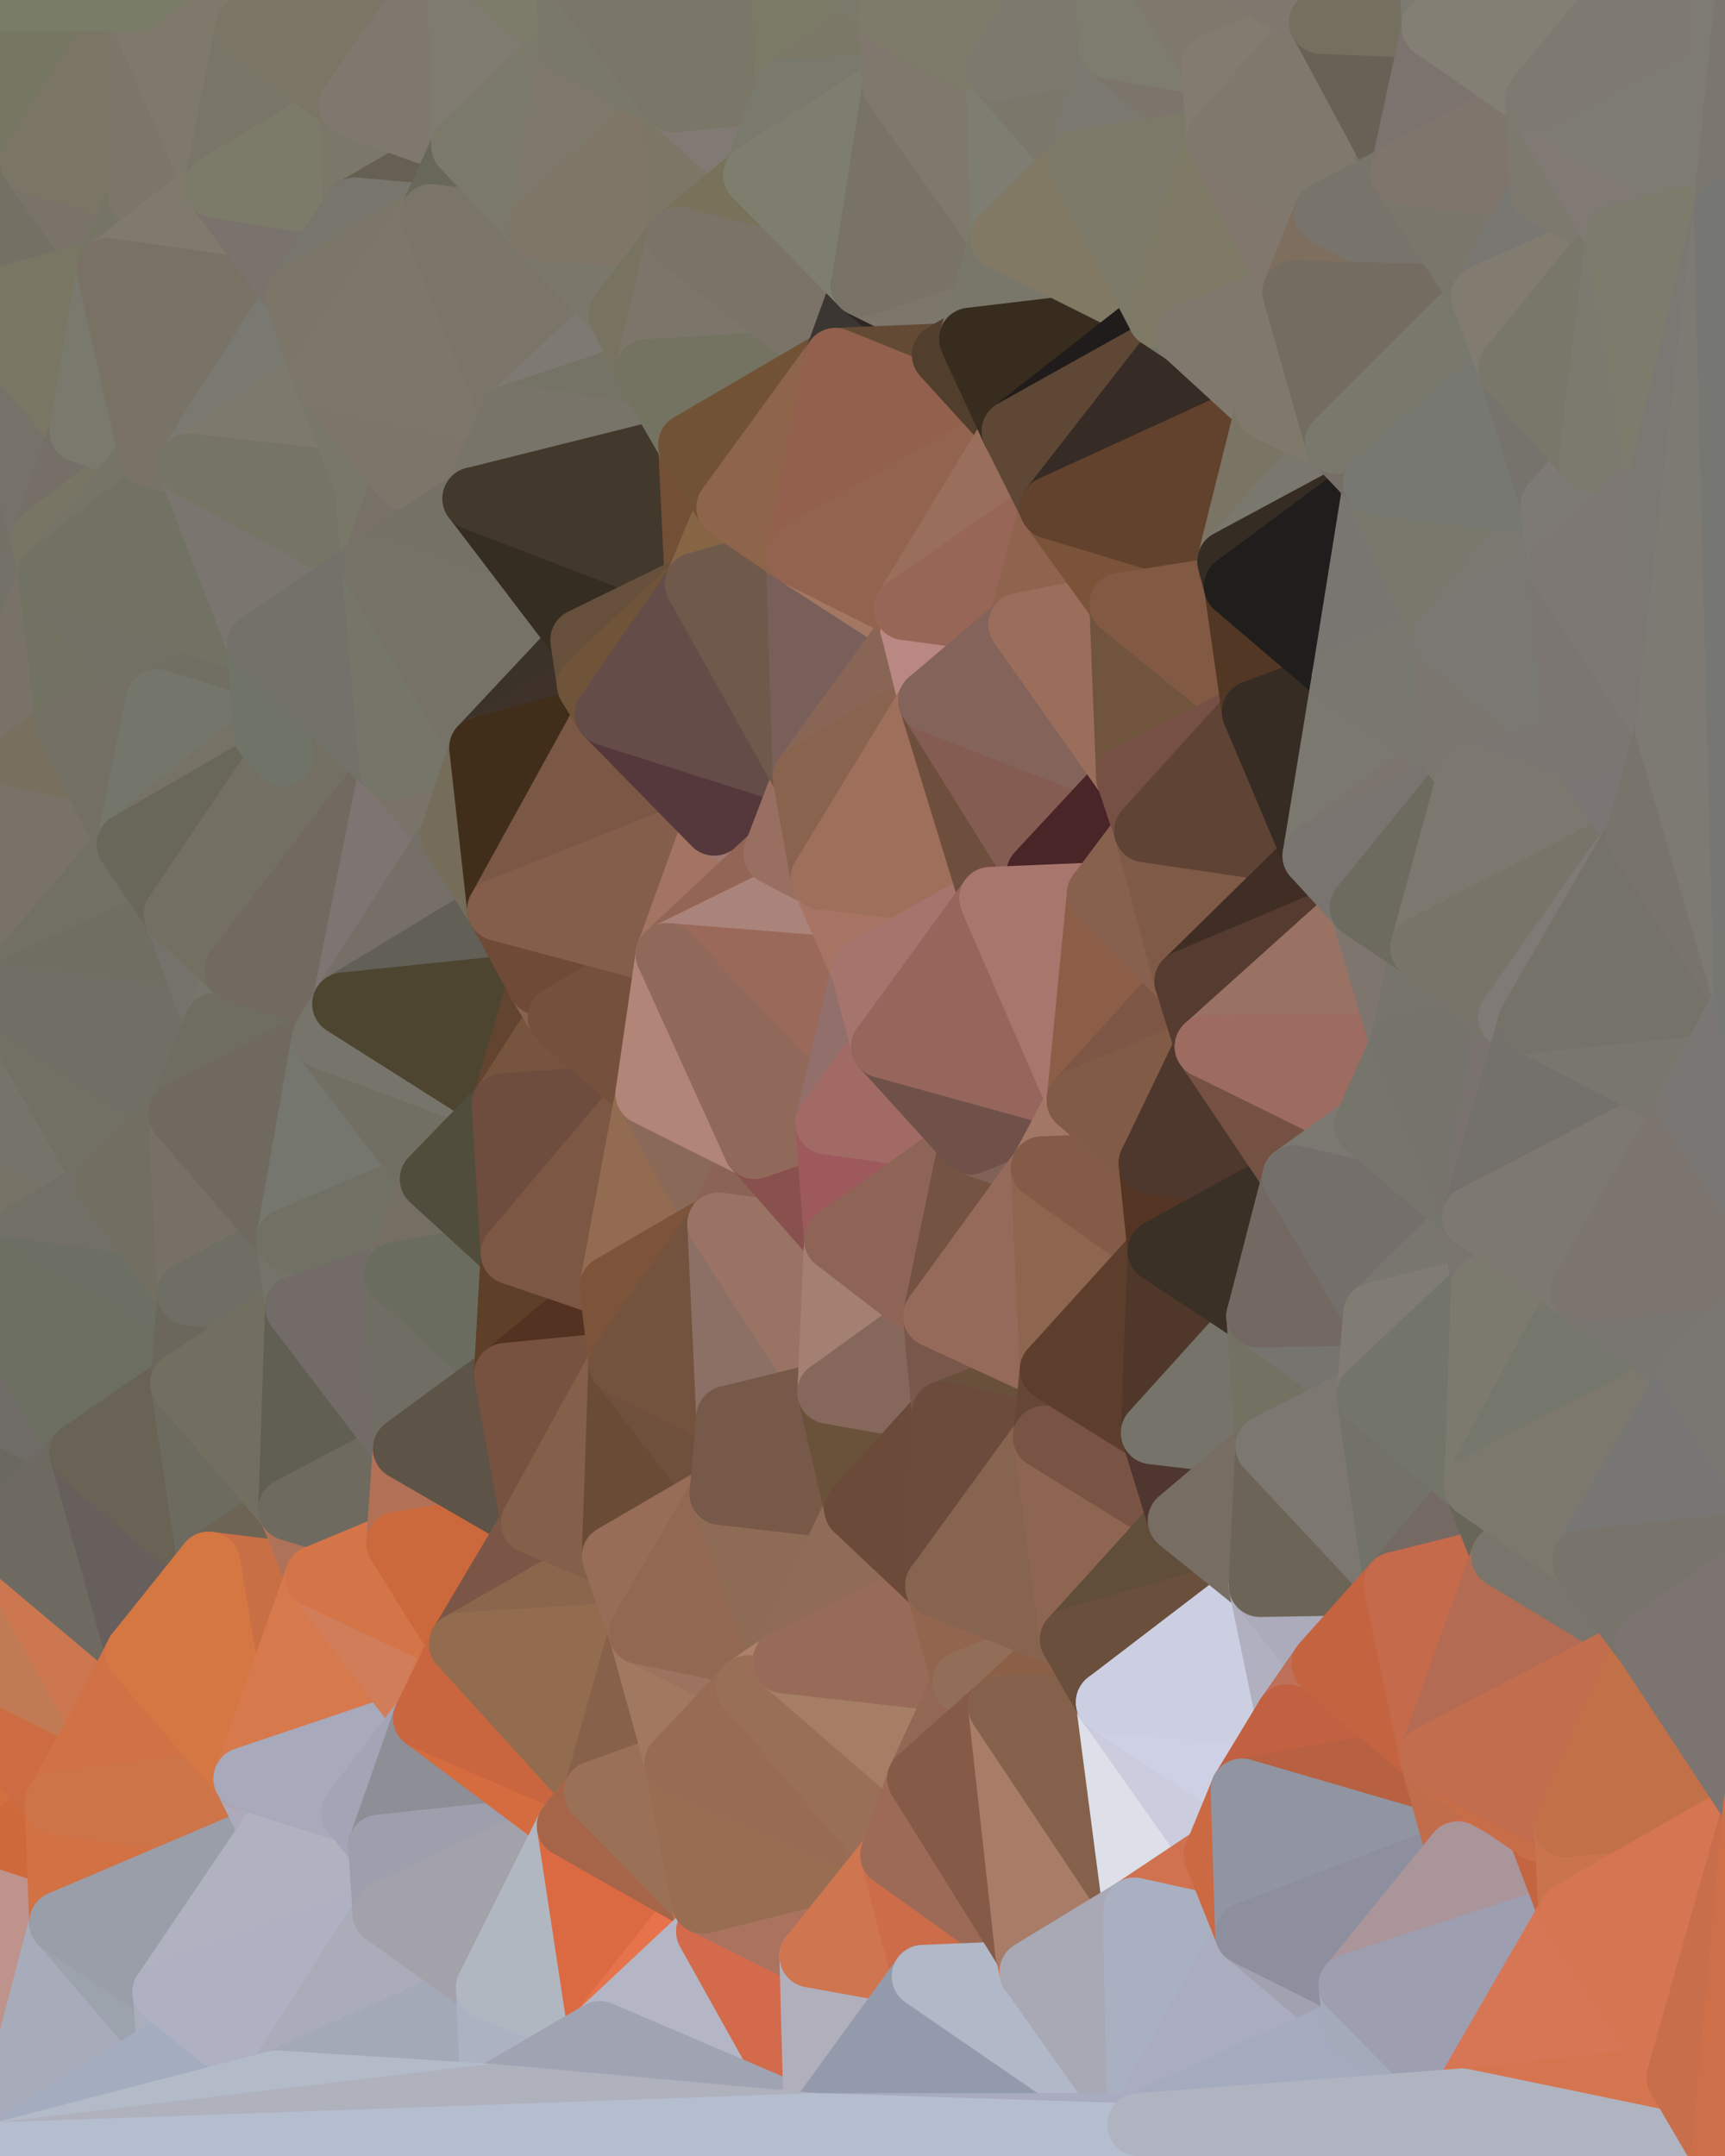 <?xml version="1.0" standalone="yes"?>
<svg width="768" height="960" xmlns="http://www.w3.org/2000/svg" version="1.1" ><polygon points="-59,600 -47,480 -33,16" fill="rgba(114, 107, 99, 1)" stroke="rgba(114, 107, 99, 1)" stroke-width="28" stroke-linejoin="round"/>
		<polygon points="-47,480 -59,600 -11,563" fill="rgba(111, 112, 98, 1)" stroke="rgba(111, 112, 98, 1)" stroke-width="28" stroke-linejoin="round"/>
		<polygon points="-33,16 -47,480 -11,136" fill="rgba(116, 112, 100, 1)" stroke="rgba(116, 112, 100, 1)" stroke-width="28" stroke-linejoin="round"/>
		<polygon points="-47,480 -17,360 -11,136" fill="rgba(117, 115, 103, 1)" stroke="rgba(117, 115, 103, 1)" stroke-width="28" stroke-linejoin="round"/>
		<polygon points="-17,360 -47,480 0,443" fill="rgba(113, 113, 101, 1)" stroke="rgba(113, 113, 101, 1)" stroke-width="28" stroke-linejoin="round"/>
		<polygon points="-59,600 -50,720 -2,683" fill="rgba(111, 108, 99, 1)" stroke="rgba(111, 108, 99, 1)" stroke-width="28" stroke-linejoin="round"/>
		<polygon points="-33,16 -11,136 14,72" fill="rgba(102, 105, 88, 1)" stroke="rgba(102, 105, 88, 1)" stroke-width="28" stroke-linejoin="round"/>
		<polygon points="-11,136 -17,360 19,240" fill="rgba(116, 112, 103, 1)" stroke="rgba(116, 112, 103, 1)" stroke-width="28" stroke-linejoin="round"/>
		<polygon points="19,240 -17,360 22,256" fill="rgba(116, 113, 104, 1)" stroke="rgba(116, 113, 104, 1)" stroke-width="28" stroke-linejoin="round"/>
		<polygon points="-50,720 -22,840 25,803" fill="rgba(209, 111, 62, 1)" stroke="rgba(209, 111, 62, 1)" stroke-width="28" stroke-linejoin="round"/>
		<polygon points="22,256 -17,360 30,323" fill="rgba(121, 114, 104, 1)" stroke="rgba(121, 114, 104, 1)" stroke-width="28" stroke-linejoin="round"/>
		<polygon points="0,0 -33,16 14,72" fill="rgba(122, 116, 100, 1)" stroke="rgba(122, 116, 100, 1)" stroke-width="28" stroke-linejoin="round"/>
		<polygon points="-22,840 -50,720 0,959" fill="rgba(214, 113, 61, 1)" stroke="rgba(214, 113, 61, 1)" stroke-width="28" stroke-linejoin="round"/>
		<polygon points="-11,136 19,240 36,192" fill="rgba(118, 114, 105, 1)" stroke="rgba(118, 114, 105, 1)" stroke-width="28" stroke-linejoin="round"/>
		<polygon points="-59,600 -2,683 36,647" fill="rgba(105, 105, 95, 1)" stroke="rgba(105, 105, 95, 1)" stroke-width="28" stroke-linejoin="round"/>
		<polygon points="25,803 -22,840 27,856" fill="rgba(206, 106, 57, 1)" stroke="rgba(206, 106, 57, 1)" stroke-width="28" stroke-linejoin="round"/>
		<polygon points="-50,720 25,803 45,767" fill="rgba(205, 108, 66, 1)" stroke="rgba(205, 108, 66, 1)" stroke-width="28" stroke-linejoin="round"/>
		<polygon points="-11,563 -59,600 36,647" fill="rgba(111, 108, 103, 1)" stroke="rgba(111, 108, 103, 1)" stroke-width="28" stroke-linejoin="round"/>
		<polygon points="-22,840 0,959 27,856" fill="rgba(190, 147, 140, 1)" stroke="rgba(190, 147, 140, 1)" stroke-width="28" stroke-linejoin="round"/>
		<polygon points="-47,480 -11,563 48,527" fill="rgba(118, 114, 102, 1)" stroke="rgba(118, 114, 102, 1)" stroke-width="28" stroke-linejoin="round"/>
		<polygon points="14,72 -11,136 48,120" fill="rgba(116, 112, 100, 1)" stroke="rgba(116, 112, 100, 1)" stroke-width="28" stroke-linejoin="round"/>
		<polygon points="-2,683 -50,720 45,767" fill="rgba(192, 123, 84, 1)" stroke="rgba(192, 123, 84, 1)" stroke-width="28" stroke-linejoin="round"/>
		<polygon points="0,443 -47,480 48,527" fill="rgba(118, 115, 106, 1)" stroke="rgba(118, 115, 106, 1)" stroke-width="28" stroke-linejoin="round"/>
		<polygon points="30,323 -17,360 57,376" fill="rgba(120, 111, 94, 1)" stroke="rgba(120, 111, 94, 1)" stroke-width="28" stroke-linejoin="round"/>
		<polygon points="-2,683 45,767 61,736" fill="rgba(204, 119, 80, 1)" stroke="rgba(204, 119, 80, 1)" stroke-width="28" stroke-linejoin="round"/>
		<polygon points="-17,360 0,443 57,376" fill="rgba(121, 114, 104, 1)" stroke="rgba(121, 114, 104, 1)" stroke-width="28" stroke-linejoin="round"/>
		<polygon points="14,72 48,120 62,87" fill="rgba(122, 115, 105, 1)" stroke="rgba(122, 115, 105, 1)" stroke-width="28" stroke-linejoin="round"/>
		<polygon points="-11,136 36,192 48,120" fill="rgba(121, 118, 99, 1)" stroke="rgba(121, 118, 99, 1)" stroke-width="28" stroke-linejoin="round"/>
		<polygon points="36,192 19,240 67,203" fill="rgba(118, 111, 103, 1)" stroke="rgba(118, 111, 103, 1)" stroke-width="28" stroke-linejoin="round"/>
		<polygon points="0,0 14,72 60,0" fill="rgba(117, 119, 98, 1)" stroke="rgba(117, 119, 98, 1)" stroke-width="28" stroke-linejoin="round"/>
		<polygon points="27,856 0,959 75,912" fill="rgba(168, 171, 186, 1)" stroke="rgba(168, 171, 186, 1)" stroke-width="28" stroke-linejoin="round"/>
		<polygon points="73,887 27,856 75,912" fill="rgba(156, 163, 173, 1)" stroke="rgba(156, 163, 173, 1)" stroke-width="28" stroke-linejoin="round"/>
		<polygon points="57,376 0,443 78,407" fill="rgba(114, 112, 100, 1)" stroke="rgba(114, 112, 100, 1)" stroke-width="28" stroke-linejoin="round"/>
		<polygon points="22,256 30,323 70,312" fill="rgba(113, 114, 98, 1)" stroke="rgba(113, 114, 98, 1)" stroke-width="28" stroke-linejoin="round"/>
		<polygon points="0,443 48,527 80,496" fill="rgba(114, 112, 100, 1)" stroke="rgba(114, 112, 100, 1)" stroke-width="28" stroke-linejoin="round"/>
		<polygon points="48,527 -11,563 84,576" fill="rgba(114, 111, 102, 1)" stroke="rgba(114, 111, 102, 1)" stroke-width="28" stroke-linejoin="round"/>
		<polygon points="-11,563 81,616 84,576" fill="rgba(109, 111, 100, 1)" stroke="rgba(109, 111, 100, 1)" stroke-width="28" stroke-linejoin="round"/>
		<polygon points="-11,563 36,647 81,616" fill="rgba(108, 110, 97, 1)" stroke="rgba(108, 110, 97, 1)" stroke-width="28" stroke-linejoin="round"/>
		<polygon points="30,323 57,376 70,312" fill="rgba(115, 111, 100, 1)" stroke="rgba(115, 111, 100, 1)" stroke-width="28" stroke-linejoin="round"/>
		<polygon points="36,647 -2,683 61,736" fill="rgba(110, 106, 97, 1)" stroke="rgba(110, 106, 97, 1)" stroke-width="28" stroke-linejoin="round"/>
		<polygon points="36,647 61,736 93,696" fill="rgba(103, 95, 92, 1)" stroke="rgba(103, 95, 92, 1)" stroke-width="28" stroke-linejoin="round"/>
		<polygon points="60,0 14,72 62,87" fill="rgba(123, 117, 101, 1)" stroke="rgba(123, 117, 101, 1)" stroke-width="28" stroke-linejoin="round"/>
		<polygon points="78,407 0,443 96,456" fill="rgba(112, 110, 98, 1)" stroke="rgba(112, 110, 98, 1)" stroke-width="28" stroke-linejoin="round"/>
		<polygon points="0,443 80,496 96,456" fill="rgba(111, 111, 101, 1)" stroke="rgba(111, 111, 101, 1)" stroke-width="28" stroke-linejoin="round"/>
		<polygon points="19,240 22,256 67,203" fill="rgba(120, 117, 100, 1)" stroke="rgba(120, 117, 100, 1)" stroke-width="28" stroke-linejoin="round"/>
		<polygon points="78,407 96,456 105,432" fill="rgba(117, 114, 107, 1)" stroke="rgba(117, 114, 107, 1)" stroke-width="28" stroke-linejoin="round"/>
		<polygon points="48,120 36,192 67,203" fill="rgba(121, 121, 109, 1)" stroke="rgba(121, 121, 109, 1)" stroke-width="28" stroke-linejoin="round"/>
		<polygon points="67,203 22,256 84,207" fill="rgba(118, 116, 103, 1)" stroke="rgba(118, 116, 103, 1)" stroke-width="28" stroke-linejoin="round"/>
		<polygon points="45,767 25,803 109,792" fill="rgba(209, 114, 70, 1)" stroke="rgba(209, 114, 70, 1)" stroke-width="28" stroke-linejoin="round"/>
		<polygon points="62,87 48,120 96,83" fill="rgba(118, 116, 101, 1)" stroke="rgba(118, 116, 101, 1)" stroke-width="28" stroke-linejoin="round"/>
		<polygon points="108,-36 60,0 110,12" fill="rgba(126, 122, 110, 1)" stroke="rgba(126, 122, 110, 1)" stroke-width="28" stroke-linejoin="round"/>
		<polygon points="61,736 45,767 109,792" fill="rgba(209, 114, 70, 1)" stroke="rgba(209, 114, 70, 1)" stroke-width="28" stroke-linejoin="round"/>
		<polygon points="60,0 62,87 96,83" fill="rgba(124, 118, 104, 1)" stroke="rgba(124, 118, 104, 1)" stroke-width="28" stroke-linejoin="round"/>
		<polygon points="81,616 36,647 93,696" fill="rgba(105, 99, 85, 1)" stroke="rgba(105, 99, 85, 1)" stroke-width="28" stroke-linejoin="round"/>
		<polygon points="25,803 27,856 121,816" fill="rgba(210, 113, 68, 1)" stroke="rgba(210, 113, 68, 1)" stroke-width="28" stroke-linejoin="round"/>
		<polygon points="109,792 25,803 121,816" fill="rgba(205, 116, 72, 1)" stroke="rgba(205, 116, 72, 1)" stroke-width="28" stroke-linejoin="round"/>
		<polygon points="22,256 70,312 115,287" fill="rgba(114, 112, 100, 1)" stroke="rgba(114, 112, 100, 1)" stroke-width="28" stroke-linejoin="round"/>
		<polygon points="60,0 96,83 110,12" fill="rgba(127, 121, 107, 1)" stroke="rgba(127, 121, 107, 1)" stroke-width="28" stroke-linejoin="round"/>
		<polygon points="27,856 73,887 121,816" fill="rgba(154, 158, 169, 1)" stroke="rgba(154, 158, 169, 1)" stroke-width="28" stroke-linejoin="round"/>
		<polygon points="115,287 70,312 118,327" fill="rgba(113, 111, 99, 1)" stroke="rgba(113, 111, 99, 1)" stroke-width="28" stroke-linejoin="round"/>
		<polygon points="70,312 57,376 118,327" fill="rgba(116, 118, 107, 1)" stroke="rgba(116, 118, 107, 1)" stroke-width="28" stroke-linejoin="round"/>
		<polygon points="84,207 22,256 115,287" fill="rgba(113, 114, 100, 1)" stroke="rgba(113, 114, 100, 1)" stroke-width="28" stroke-linejoin="round"/>
		<polygon points="0,0 60,0 108,-36" fill="rgba(121, 124, 103, 1)" stroke="rgba(121, 124, 103, 1)" stroke-width="28" stroke-linejoin="round"/>
		<polygon points="80,496 48,527 84,576" fill="rgba(114, 110, 98, 1)" stroke="rgba(114, 110, 98, 1)" stroke-width="28" stroke-linejoin="round"/>
		<polygon points="80,496 84,576 128,552" fill="rgba(119, 112, 102, 1)" stroke="rgba(119, 112, 102, 1)" stroke-width="28" stroke-linejoin="round"/>
		<polygon points="84,576 81,616 132,582" fill="rgba(107, 103, 92, 1)" stroke="rgba(107, 103, 92, 1)" stroke-width="28" stroke-linejoin="round"/>
		<polygon points="128,552 84,576 132,582" fill="rgba(110, 110, 100, 1)" stroke="rgba(110, 110, 100, 1)" stroke-width="28" stroke-linejoin="round"/>
		<polygon points="96,83 48,120 132,132" fill="rgba(128, 122, 108, 1)" stroke="rgba(128, 122, 108, 1)" stroke-width="28" stroke-linejoin="round"/>
		<polygon points="48,120 67,203 132,132" fill="rgba(121, 113, 100, 1)" stroke="rgba(121, 113, 100, 1)" stroke-width="28" stroke-linejoin="round"/>
		<polygon points="67,203 84,207 132,132" fill="rgba(121, 115, 103, 1)" stroke="rgba(121, 115, 103, 1)" stroke-width="28" stroke-linejoin="round"/>
		<polygon points="81,616 93,696 129,672" fill="rgba(109, 107, 95, 1)" stroke="rgba(109, 107, 95, 1)" stroke-width="28" stroke-linejoin="round"/>
		<polygon points="118,327 57,376 126,336" fill="rgba(118, 114, 102, 1)" stroke="rgba(118, 114, 102, 1)" stroke-width="28" stroke-linejoin="round"/>
		<polygon points="73,887 75,912 123,927" fill="rgba(170, 173, 188, 1)" stroke="rgba(170, 173, 188, 1)" stroke-width="28" stroke-linejoin="round"/>
		<polygon points="129,672 93,696 141,702" fill="rgba(109, 100, 85, 1)" stroke="rgba(109, 100, 85, 1)" stroke-width="28" stroke-linejoin="round"/>
		<polygon points="57,376 78,407 126,336" fill="rgba(105, 103, 90, 1)" stroke="rgba(105, 103, 90, 1)" stroke-width="28" stroke-linejoin="round"/>
		<polygon points="105,432 96,456 144,462" fill="rgba(117, 117, 107, 1)" stroke="rgba(117, 117, 107, 1)" stroke-width="28" stroke-linejoin="round"/>
		<polygon points="132,132 84,207 144,167" fill="rgba(121, 121, 113, 1)" stroke="rgba(121, 121, 113, 1)" stroke-width="28" stroke-linejoin="round"/>
		<polygon points="105,432 144,462 153,447" fill="rgba(117, 112, 106, 1)" stroke="rgba(117, 112, 106, 1)" stroke-width="28" stroke-linejoin="round"/>
		<polygon points="96,456 80,496 144,462" fill="rgba(111, 109, 97, 1)" stroke="rgba(111, 109, 97, 1)" stroke-width="28" stroke-linejoin="round"/>
		<polygon points="110,12 96,83 156,47" fill="rgba(121, 118, 103, 1)" stroke="rgba(121, 118, 103, 1)" stroke-width="28" stroke-linejoin="round"/>
		<polygon points="96,83 132,132 158,93" fill="rgba(122, 115, 109, 1)" stroke="rgba(122, 115, 109, 1)" stroke-width="28" stroke-linejoin="round"/>
		<polygon points="109,792 121,816 157,807" fill="rgba(173, 170, 187, 1)" stroke="rgba(173, 170, 187, 1)" stroke-width="28" stroke-linejoin="round"/>
		<polygon points="93,696 109,792 141,702" fill="rgba(200, 111, 69, 1)" stroke="rgba(200, 111, 69, 1)" stroke-width="28" stroke-linejoin="round"/>
		<polygon points="75,912 0,959 123,927" fill="rgba(164, 172, 191, 1)" stroke="rgba(164, 172, 191, 1)" stroke-width="28" stroke-linejoin="round"/>
		<polygon points="93,696 61,736 109,792" fill="rgba(213, 119, 67, 1)" stroke="rgba(213, 119, 67, 1)" stroke-width="28" stroke-linejoin="round"/>
		<polygon points="144,167 84,207 163,216" fill="rgba(125, 121, 109, 1)" stroke="rgba(125, 121, 109, 1)" stroke-width="28" stroke-linejoin="round"/>
		<polygon points="156,47 96,83 158,93" fill="rgba(124, 123, 105, 1)" stroke="rgba(124, 123, 105, 1)" stroke-width="28" stroke-linejoin="round"/>
		<polygon points="84,207 115,287 166,252" fill="rgba(122, 117, 111, 1)" stroke="rgba(122, 117, 111, 1)" stroke-width="28" stroke-linejoin="round"/>
		<polygon points="163,216 84,207 166,252" fill="rgba(118, 116, 101, 1)" stroke="rgba(118, 116, 101, 1)" stroke-width="28" stroke-linejoin="round"/>
		<polygon points="157,807 121,816 169,822" fill="rgba(166, 168, 181, 1)" stroke="rgba(166, 168, 181, 1)" stroke-width="28" stroke-linejoin="round"/>
		<polygon points="81,616 129,672 132,582" fill="rgba(114, 111, 96, 1)" stroke="rgba(114, 111, 96, 1)" stroke-width="28" stroke-linejoin="round"/>
		<polygon points="169,822 121,816 171,852" fill="rgba(170, 173, 188, 1)" stroke="rgba(170, 173, 188, 1)" stroke-width="28" stroke-linejoin="round"/>
		<polygon points="121,816 73,887 171,852" fill="rgba(176, 178, 191, 1)" stroke="rgba(176, 178, 191, 1)" stroke-width="28" stroke-linejoin="round"/>
		<polygon points="80,496 128,552 144,462" fill="rgba(112, 105, 95, 1)" stroke="rgba(112, 105, 95, 1)" stroke-width="28" stroke-linejoin="round"/>
		<polygon points="78,407 105,432 126,336" fill="rgba(115, 112, 97, 1)" stroke="rgba(115, 112, 97, 1)" stroke-width="28" stroke-linejoin="round"/>
		<polygon points="128,552 132,582 176,567" fill="rgba(115, 115, 105, 1)" stroke="rgba(115, 115, 105, 1)" stroke-width="28" stroke-linejoin="round"/>
		<polygon points="73,887 123,927 171,852" fill="rgba(175, 176, 194, 1)" stroke="rgba(175, 176, 194, 1)" stroke-width="28" stroke-linejoin="round"/>
		<polygon points="129,672 141,702 177,687" fill="rgba(174, 114, 88, 1)" stroke="rgba(174, 114, 88, 1)" stroke-width="28" stroke-linejoin="round"/>
		<polygon points="132,582 129,672 180,645" fill="rgba(97, 95, 83, 1)" stroke="rgba(97, 95, 83, 1)" stroke-width="28" stroke-linejoin="round"/>
		<polygon points="129,672 177,687 180,645" fill="rgba(110, 106, 95, 1)" stroke="rgba(110, 106, 95, 1)" stroke-width="28" stroke-linejoin="round"/>
		<polygon points="141,702 109,792 189,765" fill="rgba(214, 121, 77, 1)" stroke="rgba(214, 121, 77, 1)" stroke-width="28" stroke-linejoin="round"/>
		<polygon points="109,792 157,807 189,765" fill="rgba(168, 169, 187, 1)" stroke="rgba(168, 169, 187, 1)" stroke-width="28" stroke-linejoin="round"/>
		<polygon points="144,462 128,552 192,525" fill="rgba(117, 118, 110, 1)" stroke="rgba(117, 118, 110, 1)" stroke-width="28" stroke-linejoin="round"/>
		<polygon points="128,552 176,567 192,525" fill="rgba(112, 112, 100, 1)" stroke="rgba(112, 112, 100, 1)" stroke-width="28" stroke-linejoin="round"/>
		<polygon points="163,216 166,252 180,213" fill="rgba(121, 119, 104, 1)" stroke="rgba(121, 119, 104, 1)" stroke-width="28" stroke-linejoin="round"/>
		<polygon points="144,167 163,216 180,213" fill="rgba(121, 119, 106, 1)" stroke="rgba(121, 119, 106, 1)" stroke-width="28" stroke-linejoin="round"/>
		<polygon points="115,287 126,336 174,342" fill="rgba(116, 114, 102, 1)" stroke="rgba(116, 114, 102, 1)" stroke-width="28" stroke-linejoin="round"/>
		<polygon points="126,336 105,432 174,342" fill="rgba(115, 111, 99, 1)" stroke="rgba(115, 111, 99, 1)" stroke-width="28" stroke-linejoin="round"/>
		<polygon points="115,287 118,327 126,336" fill="rgba(112, 115, 104, 1)" stroke="rgba(112, 115, 104, 1)" stroke-width="28" stroke-linejoin="round"/>
		<polygon points="105,432 153,447 174,342" fill="rgba(114, 105, 96, 1)" stroke="rgba(114, 105, 96, 1)" stroke-width="28" stroke-linejoin="round"/>
		<polygon points="108,-36 110,12 204,-23" fill="rgba(128, 120, 107, 1)" stroke="rgba(128, 120, 107, 1)" stroke-width="28" stroke-linejoin="round"/>
		<polygon points="174,342 153,447 201,372" fill="rgba(126, 116, 114, 1)" stroke="rgba(126, 116, 114, 1)" stroke-width="28" stroke-linejoin="round"/>
		<polygon points="141,702 189,765 205,732" fill="rgba(209, 125, 89, 1)" stroke="rgba(209, 125, 89, 1)" stroke-width="28" stroke-linejoin="round"/>
		<polygon points="156,47 158,93 206,65" fill="rgba(123, 120, 105, 1)" stroke="rgba(123, 120, 105, 1)" stroke-width="28" stroke-linejoin="round"/>
		<polygon points="158,93 192,96 206,65" fill="rgba(102, 96, 82, 1)" stroke="rgba(102, 96, 82, 1)" stroke-width="28" stroke-linejoin="round"/>
		<polygon points="177,687 141,702 205,732" fill="rgba(212, 117, 73, 1)" stroke="rgba(212, 117, 73, 1)" stroke-width="28" stroke-linejoin="round"/>
		<polygon points="110,12 156,47 204,-23" fill="rgba(123, 117, 101, 1)" stroke="rgba(123, 117, 101, 1)" stroke-width="28" stroke-linejoin="round"/>
		<polygon points="176,567 132,582 180,645" fill="rgba(115, 107, 104, 1)" stroke="rgba(115, 107, 104, 1)" stroke-width="28" stroke-linejoin="round"/>
		<polygon points="166,252 115,287 174,342" fill="rgba(114, 114, 106, 1)" stroke="rgba(114, 114, 106, 1)" stroke-width="28" stroke-linejoin="round"/>
		<polygon points="158,93 132,132 192,96" fill="rgba(120, 117, 108, 1)" stroke="rgba(120, 117, 108, 1)" stroke-width="28" stroke-linejoin="round"/>
		<polygon points="180,213 166,252 211,222" fill="rgba(120, 113, 103, 1)" stroke="rgba(120, 113, 103, 1)" stroke-width="28" stroke-linejoin="round"/>
		<polygon points="157,807 169,822 189,765" fill="rgba(163, 164, 182, 1)" stroke="rgba(163, 164, 182, 1)" stroke-width="28" stroke-linejoin="round"/>
		<polygon points="171,852 123,927 217,885" fill="rgba(170, 172, 185, 1)" stroke="rgba(170, 172, 185, 1)" stroke-width="28" stroke-linejoin="round"/>
		<polygon points="174,342 201,372 214,333" fill="rgba(122, 115, 105, 1)" stroke="rgba(122, 115, 105, 1)" stroke-width="28" stroke-linejoin="round"/>
		<polygon points="132,132 144,167 192,96" fill="rgba(124, 118, 104, 1)" stroke="rgba(124, 118, 104, 1)" stroke-width="28" stroke-linejoin="round"/>
		<polygon points="201,372 153,447 222,405" fill="rgba(118, 111, 103, 1)" stroke="rgba(118, 111, 103, 1)" stroke-width="28" stroke-linejoin="round"/>
		<polygon points="217,885 123,927 219,933" fill="rgba(163, 169, 183, 1)" stroke="rgba(163, 169, 183, 1)" stroke-width="28" stroke-linejoin="round"/>
		<polygon points="144,462 192,525 224,492" fill="rgba(113, 111, 99, 1)" stroke="rgba(113, 111, 99, 1)" stroke-width="28" stroke-linejoin="round"/>
		<polygon points="176,567 180,645 225,612" fill="rgba(112, 109, 100, 1)" stroke="rgba(112, 109, 100, 1)" stroke-width="28" stroke-linejoin="round"/>
		<polygon points="153,447 144,462 224,492" fill="rgba(119, 116, 107, 1)" stroke="rgba(119, 116, 107, 1)" stroke-width="28" stroke-linejoin="round"/>
		<polygon points="192,525 176,567 228,558" fill="rgba(117, 111, 99, 1)" stroke="rgba(117, 111, 99, 1)" stroke-width="28" stroke-linejoin="round"/>
		<polygon points="180,213 211,222 228,185" fill="rgba(122, 115, 105, 1)" stroke="rgba(122, 115, 105, 1)" stroke-width="28" stroke-linejoin="round"/>
		<polygon points="144,167 180,213 228,185" fill="rgba(125, 117, 106, 1)" stroke="rgba(125, 117, 106, 1)" stroke-width="28" stroke-linejoin="round"/>
		<polygon points="166,252 174,342 214,333" fill="rgba(117, 117, 105, 1)" stroke="rgba(117, 117, 105, 1)" stroke-width="28" stroke-linejoin="round"/>
		<polygon points="180,645 177,687 237,678" fill="rgba(178, 112, 86, 1)" stroke="rgba(178, 112, 86, 1)" stroke-width="28" stroke-linejoin="round"/>
		<polygon points="176,567 225,612 228,558" fill="rgba(106, 108, 95, 1)" stroke="rgba(106, 108, 95, 1)" stroke-width="28" stroke-linejoin="round"/>
		<polygon points="204,-23 156,47 206,65" fill="rgba(127, 120, 110, 1)" stroke="rgba(127, 120, 110, 1)" stroke-width="28" stroke-linejoin="round"/>
		<polygon points="206,65 192,96 240,102" fill="rgba(103, 104, 90, 1)" stroke="rgba(103, 104, 90, 1)" stroke-width="28" stroke-linejoin="round"/>
		<polygon points="222,405 153,447 240,438" fill="rgba(98, 95, 86, 1)" stroke="rgba(98, 95, 86, 1)" stroke-width="28" stroke-linejoin="round"/>
		<polygon points="153,447 224,492 240,438" fill="rgba(77, 69, 48, 1)" stroke="rgba(77, 69, 48, 1)" stroke-width="28" stroke-linejoin="round"/>
		<polygon points="177,687 205,732 237,678" fill="rgba(203, 105, 60, 1)" stroke="rgba(203, 105, 60, 1)" stroke-width="28" stroke-linejoin="round"/>
		<polygon points="192,96 144,167 228,185" fill="rgba(125, 119, 107, 1)" stroke="rgba(125, 119, 107, 1)" stroke-width="28" stroke-linejoin="round"/>
		<polygon points="240,438 224,492 249,453" fill="rgba(99, 68, 48, 1)" stroke="rgba(99, 68, 48, 1)" stroke-width="28" stroke-linejoin="round"/>
		<polygon points="189,765 169,822 253,813" fill="rgba(142, 142, 150, 1)" stroke="rgba(142, 142, 150, 1)" stroke-width="28" stroke-linejoin="round"/>
		<polygon points="225,612 180,645 237,678" fill="rgba(93, 83, 71, 1)" stroke="rgba(93, 83, 71, 1)" stroke-width="28" stroke-linejoin="round"/>
		<polygon points="204,-23 206,65 254,20" fill="rgba(127, 123, 112, 1)" stroke="rgba(127, 123, 112, 1)" stroke-width="28" stroke-linejoin="round"/>
		<polygon points="252,-17 204,-23 254,20" fill="rgba(125, 124, 106, 1)" stroke="rgba(125, 124, 106, 1)" stroke-width="28" stroke-linejoin="round"/>
		<polygon points="169,822 171,852 253,813" fill="rgba(157, 159, 172, 1)" stroke="rgba(157, 159, 172, 1)" stroke-width="28" stroke-linejoin="round"/>
		<polygon points="192,96 228,185 240,102" fill="rgba(123, 117, 105, 1)" stroke="rgba(123, 117, 105, 1)" stroke-width="28" stroke-linejoin="round"/>
		<polygon points="224,492 192,525 228,558" fill="rgba(80, 77, 60, 1)" stroke="rgba(80, 77, 60, 1)" stroke-width="28" stroke-linejoin="round"/>
		<polygon points="211,222 166,252 259,285" fill="rgba(117, 113, 102, 1)" stroke="rgba(117, 113, 102, 1)" stroke-width="28" stroke-linejoin="round"/>
		<polygon points="166,252 214,333 259,285" fill="rgba(118, 114, 103, 1)" stroke="rgba(118, 114, 103, 1)" stroke-width="28" stroke-linejoin="round"/>
		<polygon points="171,852 217,885 253,813" fill="rgba(163, 162, 170, 1)" stroke="rgba(163, 162, 170, 1)" stroke-width="28" stroke-linejoin="round"/>
		<polygon points="259,285 214,333 262,305" fill="rgba(59, 50, 41, 1)" stroke="rgba(59, 50, 41, 1)" stroke-width="28" stroke-linejoin="round"/>
		<polygon points="217,885 219,933 267,905" fill="rgba(172, 178, 194, 1)" stroke="rgba(172, 178, 194, 1)" stroke-width="28" stroke-linejoin="round"/>
		<polygon points="189,765 253,813 265,798" fill="rgba(213, 108, 63, 1)" stroke="rgba(213, 108, 63, 1)" stroke-width="28" stroke-linejoin="round"/>
		<polygon points="262,305 214,333 270,318" fill="rgba(63, 50, 42, 1)" stroke="rgba(63, 50, 42, 1)" stroke-width="28" stroke-linejoin="round"/>
		<polygon points="228,558 225,612 272,573" fill="rgba(94, 64, 40, 1)" stroke="rgba(94, 64, 40, 1)" stroke-width="28" stroke-linejoin="round"/>
		<polygon points="272,573 225,612 276,607" fill="rgba(83, 50, 33, 1)" stroke="rgba(83, 50, 33, 1)" stroke-width="28" stroke-linejoin="round"/>
		<polygon points="240,102 228,185 276,140" fill="rgba(123, 117, 105, 1)" stroke="rgba(123, 117, 105, 1)" stroke-width="28" stroke-linejoin="round"/>
		<polygon points="237,678 205,732 273,693" fill="rgba(123, 86, 70, 1)" stroke="rgba(123, 86, 70, 1)" stroke-width="28" stroke-linejoin="round"/>
		<polygon points="205,732 189,765 265,798" fill="rgba(201, 102, 63, 1)" stroke="rgba(201, 102, 63, 1)" stroke-width="28" stroke-linejoin="round"/>
		<polygon points="273,693 205,732 285,727" fill="rgba(139, 102, 76, 1)" stroke="rgba(139, 102, 76, 1)" stroke-width="28" stroke-linejoin="round"/>
		<polygon points="276,140 228,185 288,165" fill="rgba(126, 121, 115, 1)" stroke="rgba(126, 121, 115, 1)" stroke-width="28" stroke-linejoin="round"/>
		<polygon points="249,453 224,492 288,487" fill="rgba(119, 84, 62, 1)" stroke="rgba(119, 84, 62, 1)" stroke-width="28" stroke-linejoin="round"/>
		<polygon points="205,732 265,798 285,727" fill="rgba(147, 108, 79, 1)" stroke="rgba(147, 108, 79, 1)" stroke-width="28" stroke-linejoin="round"/>
		<polygon points="225,612 237,678 276,607" fill="rgba(119, 82, 64, 1)" stroke="rgba(119, 82, 64, 1)" stroke-width="28" stroke-linejoin="round"/>
		<polygon points="206,65 240,102 254,20" fill="rgba(123, 121, 106, 1)" stroke="rgba(123, 121, 106, 1)" stroke-width="28" stroke-linejoin="round"/>
		<polygon points="214,333 201,372 222,405" fill="rgba(117, 109, 90, 1)" stroke="rgba(117, 109, 90, 1)" stroke-width="28" stroke-linejoin="round"/>
		<polygon points="240,438 249,453 297,425" fill="rgba(134, 99, 77, 1)" stroke="rgba(134, 99, 77, 1)" stroke-width="28" stroke-linejoin="round"/>
		<polygon points="240,102 276,140 302,106" fill="rgba(123, 119, 107, 1)" stroke="rgba(123, 119, 107, 1)" stroke-width="28" stroke-linejoin="round"/>
		<polygon points="254,20 240,102 300,45" fill="rgba(126, 120, 106, 1)" stroke="rgba(126, 120, 106, 1)" stroke-width="28" stroke-linejoin="round"/>
		<polygon points="222,405 240,438 297,425" fill="rgba(111, 74, 55, 1)" stroke="rgba(111, 74, 55, 1)" stroke-width="28" stroke-linejoin="round"/>
		<polygon points="224,492 228,558 288,487" fill="rgba(110, 77, 62, 1)" stroke="rgba(110, 77, 62, 1)" stroke-width="28" stroke-linejoin="round"/>
		<polygon points="214,333 222,405 270,318" fill="rgba(64, 46, 26, 1)" stroke="rgba(64, 46, 26, 1)" stroke-width="28" stroke-linejoin="round"/>
		<polygon points="253,813 217,885 267,905" fill="rgba(176, 183, 193, 1)" stroke="rgba(176, 183, 193, 1)" stroke-width="28" stroke-linejoin="round"/>
		<polygon points="288,165 228,185 307,198" fill="rgba(117, 115, 102, 1)" stroke="rgba(117, 115, 102, 1)" stroke-width="28" stroke-linejoin="round"/>
		<polygon points="285,727 265,798 301,785" fill="rgba(135, 97, 74, 1)" stroke="rgba(135, 97, 74, 1)" stroke-width="28" stroke-linejoin="round"/>
		<polygon points="228,558 272,573 288,487" fill="rgba(124, 87, 68, 1)" stroke="rgba(124, 87, 68, 1)" stroke-width="28" stroke-linejoin="round"/>
		<polygon points="253,813 267,905 313,847" fill="rgba(219, 106, 66, 1)" stroke="rgba(219, 106, 66, 1)" stroke-width="28" stroke-linejoin="round"/>
		<polygon points="228,185 211,222 307,198" fill="rgba(120, 116, 105, 1)" stroke="rgba(120, 116, 105, 1)" stroke-width="28" stroke-linejoin="round"/>
		<polygon points="300,45 240,102 302,106" fill="rgba(127, 118, 103, 1)" stroke="rgba(127, 118, 103, 1)" stroke-width="28" stroke-linejoin="round"/>
		<polygon points="237,678 273,693 276,607" fill="rgba(132, 96, 74, 1)" stroke="rgba(132, 96, 74, 1)" stroke-width="28" stroke-linejoin="round"/>
		<polygon points="313,847 267,905 315,860" fill="rgba(231, 115, 76, 1)" stroke="rgba(231, 115, 76, 1)" stroke-width="28" stroke-linejoin="round"/>
		<polygon points="249,453 288,487 297,425" fill="rgba(117, 80, 61, 1)" stroke="rgba(117, 80, 61, 1)" stroke-width="28" stroke-linejoin="round"/>
		<polygon points="270,318 222,405 318,367" fill="rgba(123, 88, 69, 1)" stroke="rgba(123, 88, 69, 1)" stroke-width="28" stroke-linejoin="round"/>
		<polygon points="265,798 253,813 313,847" fill="rgba(166, 101, 73, 1)" stroke="rgba(166, 101, 73, 1)" stroke-width="28" stroke-linejoin="round"/>
		<polygon points="211,222 259,285 310,260" fill="rgba(53, 45, 34, 1)" stroke="rgba(53, 45, 34, 1)" stroke-width="28" stroke-linejoin="round"/>
		<polygon points="307,198 211,222 310,260" fill="rgba(66, 56, 44, 1)" stroke="rgba(66, 56, 44, 1)" stroke-width="28" stroke-linejoin="round"/>
		<polygon points="222,405 297,425 318,367" fill="rgba(132, 94, 75, 1)" stroke="rgba(132, 94, 75, 1)" stroke-width="28" stroke-linejoin="round"/>
		<polygon points="276,607 273,693 321,665" fill="rgba(106, 75, 54, 1)" stroke="rgba(106, 75, 54, 1)" stroke-width="28" stroke-linejoin="round"/>
		<polygon points="288,487 272,573 320,545" fill="rgba(147, 107, 81, 1)" stroke="rgba(147, 107, 81, 1)" stroke-width="28" stroke-linejoin="round"/>
		<polygon points="276,607 321,665 324,631" fill="rgba(111, 80, 60, 1)" stroke="rgba(111, 80, 60, 1)" stroke-width="28" stroke-linejoin="round"/>
		<polygon points="307,198 310,260 324,226" fill="rgba(115, 79, 53, 1)" stroke="rgba(115, 79, 53, 1)" stroke-width="28" stroke-linejoin="round"/>
		<polygon points="301,785 265,798 313,847" fill="rgba(154, 112, 87, 1)" stroke="rgba(154, 112, 87, 1)" stroke-width="28" stroke-linejoin="round"/>
		<polygon points="259,285 262,305 310,260" fill="rgba(102, 80, 59, 1)" stroke="rgba(102, 80, 59, 1)" stroke-width="28" stroke-linejoin="round"/>
		<polygon points="262,305 270,318 310,260" fill="rgba(111, 84, 57, 1)" stroke="rgba(111, 84, 57, 1)" stroke-width="28" stroke-linejoin="round"/>
		<polygon points="285,727 301,785 333,751" fill="rgba(161, 121, 96, 1)" stroke="rgba(161, 121, 96, 1)" stroke-width="28" stroke-linejoin="round"/>
		<polygon points="288,487 320,545 336,511" fill="rgba(138, 105, 88, 1)" stroke="rgba(138, 105, 88, 1)" stroke-width="28" stroke-linejoin="round"/>
		<polygon points="300,45 302,106 336,78" fill="rgba(124, 118, 102, 1)" stroke="rgba(124, 118, 102, 1)" stroke-width="28" stroke-linejoin="round"/>
		<polygon points="276,140 288,165 302,106" fill="rgba(120, 115, 96, 1)" stroke="rgba(120, 115, 96, 1)" stroke-width="28" stroke-linejoin="round"/>
		<polygon points="252,-17 254,20 300,45" fill="rgba(122, 120, 105, 1)" stroke="rgba(122, 120, 105, 1)" stroke-width="28" stroke-linejoin="round"/>
		<polygon points="273,693 285,727 321,665" fill="rgba(151, 109, 87, 1)" stroke="rgba(151, 109, 87, 1)" stroke-width="28" stroke-linejoin="round"/>
		<polygon points="300,45 336,78 350,40" fill="rgba(129, 122, 116, 1)" stroke="rgba(129, 122, 116, 1)" stroke-width="28" stroke-linejoin="round"/>
		<polygon points="318,367 297,425 345,380" fill="rgba(163, 116, 98, 1)" stroke="rgba(163, 116, 98, 1)" stroke-width="28" stroke-linejoin="round"/>
		<polygon points="272,573 276,607 320,545" fill="rgba(125, 83, 58, 1)" stroke="rgba(125, 83, 58, 1)" stroke-width="28" stroke-linejoin="round"/>
		<polygon points="324,226 310,260 355,247" fill="rgba(134, 101, 68, 1)" stroke="rgba(134, 101, 68, 1)" stroke-width="28" stroke-linejoin="round"/>
		<polygon points="285,727 333,751 349,740" fill="rgba(156, 115, 95, 1)" stroke="rgba(156, 115, 95, 1)" stroke-width="28" stroke-linejoin="round"/>
		<polygon points="252,-17 300,45 348,-41" fill="rgba(121, 117, 105, 1)" stroke="rgba(121, 117, 105, 1)" stroke-width="28" stroke-linejoin="round"/>
		<polygon points="320,545 276,607 324,631" fill="rgba(115, 83, 62, 1)" stroke="rgba(115, 83, 62, 1)" stroke-width="28" stroke-linejoin="round"/>
		<polygon points="318,367 345,380 358,346" fill="rgba(160, 120, 112, 1)" stroke="rgba(160, 120, 112, 1)" stroke-width="28" stroke-linejoin="round"/>
		<polygon points="321,665 285,727 349,740" fill="rgba(146, 104, 82, 1)" stroke="rgba(146, 104, 82, 1)" stroke-width="28" stroke-linejoin="round"/>
		<polygon points="270,318 318,367 358,346" fill="rgba(85, 56, 60, 1)" stroke="rgba(85, 56, 60, 1)" stroke-width="28" stroke-linejoin="round"/>
		<polygon points="313,847 315,860 361,871" fill="rgba(203, 115, 77, 1)" stroke="rgba(203, 115, 77, 1)" stroke-width="28" stroke-linejoin="round"/>
		<polygon points="348,-41 300,45 350,40" fill="rgba(122, 119, 104, 1)" stroke="rgba(122, 119, 104, 1)" stroke-width="28" stroke-linejoin="round"/>
		<polygon points="336,511 320,545 372,552" fill="rgba(139, 100, 85, 1)" stroke="rgba(139, 100, 85, 1)" stroke-width="28" stroke-linejoin="round"/>
		<polygon points="302,106 288,165 372,160" fill="rgba(124, 118, 106, 1)" stroke="rgba(124, 118, 106, 1)" stroke-width="28" stroke-linejoin="round"/>
		<polygon points="288,165 307,198 372,160" fill="rgba(116, 115, 97, 1)" stroke="rgba(116, 115, 97, 1)" stroke-width="28" stroke-linejoin="round"/>
		<polygon points="345,380 297,425 366,391" fill="rgba(147, 101, 86, 1)" stroke="rgba(147, 101, 86, 1)" stroke-width="28" stroke-linejoin="round"/>
		<polygon points="315,860 267,905 363,946" fill="rgba(180, 182, 197, 1)" stroke="rgba(180, 182, 197, 1)" stroke-width="28" stroke-linejoin="round"/>
		<polygon points="361,871 315,860 363,946" fill="rgba(211, 106, 76, 1)" stroke="rgba(211, 106, 76, 1)" stroke-width="28" stroke-linejoin="round"/>
		<polygon points="267,905 219,933 363,946" fill="rgba(160, 163, 178, 1)" stroke="rgba(160, 163, 178, 1)" stroke-width="28" stroke-linejoin="round"/>
		<polygon points="310,260 270,318 358,346" fill="rgba(100, 76, 72, 1)" stroke="rgba(100, 76, 72, 1)" stroke-width="28" stroke-linejoin="round"/>
		<polygon points="297,425 288,487 336,511" fill="rgba(177, 133, 120, 1)" stroke="rgba(177, 133, 120, 1)" stroke-width="28" stroke-linejoin="round"/>
		<polygon points="320,545 324,631 369,620" fill="rgba(140, 112, 101, 1)" stroke="rgba(140, 112, 101, 1)" stroke-width="28" stroke-linejoin="round"/>
		<polygon points="336,78 302,106 384,127" fill="rgba(121, 113, 90, 1)" stroke="rgba(121, 113, 90, 1)" stroke-width="28" stroke-linejoin="round"/>
		<polygon points="302,106 372,160 384,127" fill="rgba(123, 115, 104, 1)" stroke="rgba(123, 115, 104, 1)" stroke-width="28" stroke-linejoin="round"/>
		<polygon points="366,391 297,425 384,432" fill="rgba(170, 132, 123, 1)" stroke="rgba(170, 132, 123, 1)" stroke-width="28" stroke-linejoin="round"/>
		<polygon points="297,425 368,500 384,432" fill="rgba(154, 105, 90, 1)" stroke="rgba(154, 105, 90, 1)" stroke-width="28" stroke-linejoin="round"/>
		<polygon points="321,665 349,740 381,672" fill="rgba(142, 107, 85, 1)" stroke="rgba(142, 107, 85, 1)" stroke-width="28" stroke-linejoin="round"/>
		<polygon points="369,620 321,665 381,672" fill="rgba(120, 89, 71, 1)" stroke="rgba(120, 89, 71, 1)" stroke-width="28" stroke-linejoin="round"/>
		<polygon points="320,545 369,620 372,552" fill="rgba(154, 115, 100, 1)" stroke="rgba(154, 115, 100, 1)" stroke-width="28" stroke-linejoin="round"/>
		<polygon points="368,500 336,511 372,552" fill="rgba(136, 81, 78, 1)" stroke="rgba(136, 81, 78, 1)" stroke-width="28" stroke-linejoin="round"/>
		<polygon points="307,198 324,226 372,160" fill="rgba(113, 82, 53, 1)" stroke="rgba(113, 82, 53, 1)" stroke-width="28" stroke-linejoin="round"/>
		<polygon points="324,631 321,665 369,620" fill="rgba(118, 89, 73, 1)" stroke="rgba(118, 89, 73, 1)" stroke-width="28" stroke-linejoin="round"/>
		<polygon points="297,425 336,511 368,500" fill="rgba(144, 105, 90, 1)" stroke="rgba(144, 105, 90, 1)" stroke-width="28" stroke-linejoin="round"/>
		<polygon points="358,346 345,380 366,391" fill="rgba(153, 111, 97, 1)" stroke="rgba(153, 111, 97, 1)" stroke-width="28" stroke-linejoin="round"/>
		<polygon points="384,432 368,500 393,466" fill="rgba(146, 111, 107, 1)" stroke="rgba(146, 111, 107, 1)" stroke-width="28" stroke-linejoin="round"/>
		<polygon points="355,247 310,260 358,346" fill="rgba(111, 89, 75, 1)" stroke="rgba(111, 89, 75, 1)" stroke-width="28" stroke-linejoin="round"/>
		<polygon points="348,-41 350,40 396,7" fill="rgba(123, 122, 102, 1)" stroke="rgba(123, 122, 102, 1)" stroke-width="28" stroke-linejoin="round"/>
		<polygon points="313,847 361,871 397,826" fill="rgba(171, 114, 94, 1)" stroke="rgba(171, 114, 94, 1)" stroke-width="28" stroke-linejoin="round"/>
		<polygon points="396,7 350,40 398,38" fill="rgba(123, 120, 103, 1)" stroke="rgba(123, 120, 103, 1)" stroke-width="28" stroke-linejoin="round"/>
		<polygon points="301,785 313,847 397,826" fill="rgba(153, 109, 82, 1)" stroke="rgba(153, 109, 82, 1)" stroke-width="28" stroke-linejoin="round"/>
		<polygon points="333,751 301,785 397,826" fill="rgba(152, 107, 84, 1)" stroke="rgba(152, 107, 84, 1)" stroke-width="28" stroke-linejoin="round"/>
		<polygon points="355,247 358,346 406,280" fill="rgba(120, 95, 90, 1)" stroke="rgba(120, 95, 90, 1)" stroke-width="28" stroke-linejoin="round"/>
		<polygon points="403,271 355,247 406,280" fill="rgba(164, 119, 98, 1)" stroke="rgba(164, 119, 98, 1)" stroke-width="28" stroke-linejoin="round"/>
		<polygon points="324,226 355,247 372,160" fill="rgba(142, 100, 75, 1)" stroke="rgba(142, 100, 75, 1)" stroke-width="28" stroke-linejoin="round"/>
		<polygon points="349,740 333,751 409,792" fill="rgba(174, 129, 106, 1)" stroke="rgba(174, 129, 106, 1)" stroke-width="28" stroke-linejoin="round"/>
		<polygon points="333,751 397,826 409,792" fill="rgba(153, 111, 87, 1)" stroke="rgba(153, 111, 87, 1)" stroke-width="28" stroke-linejoin="round"/>
		<polygon points="406,280 358,346 414,312" fill="rgba(137, 101, 85, 1)" stroke="rgba(137, 101, 85, 1)" stroke-width="28" stroke-linejoin="round"/>
		<polygon points="350,40 336,78 398,38" fill="rgba(121, 121, 109, 1)" stroke="rgba(121, 121, 109, 1)" stroke-width="28" stroke-linejoin="round"/>
		<polygon points="372,552 369,620 416,586" fill="rgba(164, 128, 114, 1)" stroke="rgba(164, 128, 114, 1)" stroke-width="28" stroke-linejoin="round"/>
		<polygon points="381,672 349,740 417,706" fill="rgba(144, 107, 88, 1)" stroke="rgba(144, 107, 88, 1)" stroke-width="28" stroke-linejoin="round"/>
		<polygon points="369,620 381,672 420,629" fill="rgba(106, 82, 58, 1)" stroke="rgba(106, 82, 58, 1)" stroke-width="28" stroke-linejoin="round"/>
		<polygon points="416,586 369,620 420,629" fill="rgba(133, 103, 92, 1)" stroke="rgba(133, 103, 92, 1)" stroke-width="28" stroke-linejoin="round"/>
		<polygon points="384,127 372,160 420,158" fill="rgba(59, 54, 50, 1)" stroke="rgba(59, 54, 50, 1)" stroke-width="28" stroke-linejoin="round"/>
		<polygon points="361,871 363,946 411,880" fill="rgba(177, 175, 188, 1)" stroke="rgba(177, 175, 188, 1)" stroke-width="28" stroke-linejoin="round"/>
		<polygon points="397,826 361,871 411,880" fill="rgba(207, 117, 80, 1)" stroke="rgba(207, 117, 80, 1)" stroke-width="28" stroke-linejoin="round"/>
		<polygon points="336,78 384,127 398,38" fill="rgba(125, 126, 110, 1)" stroke="rgba(125, 126, 110, 1)" stroke-width="28" stroke-linejoin="round"/>
		<polygon points="349,740 409,792 429,749" fill="rgba(166, 126, 101, 1)" stroke="rgba(166, 126, 101, 1)" stroke-width="28" stroke-linejoin="round"/>
		<polygon points="417,706 349,740 429,749" fill="rgba(152, 107, 88, 1)" stroke="rgba(152, 107, 88, 1)" stroke-width="28" stroke-linejoin="round"/>
		<polygon points="368,500 372,552 432,509" fill="rgba(158, 89, 92, 1)" stroke="rgba(158, 89, 92, 1)" stroke-width="28" stroke-linejoin="round"/>
		<polygon points="393,466 368,500 432,509" fill="rgba(161, 106, 101, 1)" stroke="rgba(161, 106, 101, 1)" stroke-width="28" stroke-linejoin="round"/>
		<polygon points="384,127 420,158 432,151" fill="rgba(46, 38, 35, 1)" stroke="rgba(46, 38, 35, 1)" stroke-width="28" stroke-linejoin="round"/>
		<polygon points="366,391 384,432 441,400" fill="rgba(167, 116, 99, 1)" stroke="rgba(167, 116, 99, 1)" stroke-width="28" stroke-linejoin="round"/>
		<polygon points="396,7 398,38 444,31" fill="rgba(128, 119, 110, 1)" stroke="rgba(128, 119, 110, 1)" stroke-width="28" stroke-linejoin="round"/>
		<polygon points="384,127 432,151 446,106" fill="rgba(125, 119, 107, 1)" stroke="rgba(125, 119, 107, 1)" stroke-width="28" stroke-linejoin="round"/>
		<polygon points="429,749 409,792 445,760" fill="rgba(146, 103, 84, 1)" stroke="rgba(146, 103, 84, 1)" stroke-width="28" stroke-linejoin="round"/>
		<polygon points="420,158 372,160 451,192" fill="rgba(99, 74, 52, 1)" stroke="rgba(99, 74, 52, 1)" stroke-width="28" stroke-linejoin="round"/>
		<polygon points="398,38 384,127 446,106" fill="rgba(121, 115, 103, 1)" stroke="rgba(121, 115, 103, 1)" stroke-width="28" stroke-linejoin="round"/>
		<polygon points="372,552 416,586 432,509" fill="rgba(142, 100, 86, 1)" stroke="rgba(142, 100, 86, 1)" stroke-width="28" stroke-linejoin="round"/>
		<polygon points="204,-23 252,-17 348,-41" fill="rgba(123, 119, 107, 1)" stroke="rgba(123, 119, 107, 1)" stroke-width="28" stroke-linejoin="round"/>
		<polygon points="403,271 406,280 454,278" fill="rgba(175, 128, 112, 1)" stroke="rgba(175, 128, 112, 1)" stroke-width="28" stroke-linejoin="round"/>
		<polygon points="372,160 355,247 451,192" fill="rgba(147, 96, 77, 1)" stroke="rgba(147, 96, 77, 1)" stroke-width="28" stroke-linejoin="round"/>
		<polygon points="355,247 403,271 451,192" fill="rgba(146, 99, 79, 1)" stroke="rgba(146, 99, 79, 1)" stroke-width="28" stroke-linejoin="round"/>
		<polygon points="358,346 366,391 414,312" fill="rgba(137, 99, 78, 1)" stroke="rgba(137, 99, 78, 1)" stroke-width="28" stroke-linejoin="round"/>
		<polygon points="406,280 414,312 454,278" fill="rgba(185, 136, 131, 1)" stroke="rgba(185, 136, 131, 1)" stroke-width="28" stroke-linejoin="round"/>
		<polygon points="414,312 366,391 441,400" fill="rgba(158, 111, 91, 1)" stroke="rgba(158, 111, 91, 1)" stroke-width="28" stroke-linejoin="round"/>
		<polygon points="381,672 417,706 420,629" fill="rgba(107, 74, 57, 1)" stroke="rgba(107, 74, 57, 1)" stroke-width="28" stroke-linejoin="round"/>
		<polygon points="457,869 411,880 459,878" fill="rgba(213, 105, 66, 1)" stroke="rgba(213, 105, 66, 1)" stroke-width="28" stroke-linejoin="round"/>
		<polygon points="432,151 420,158 451,192" fill="rgba(81, 62, 45, 1)" stroke="rgba(81, 62, 45, 1)" stroke-width="28" stroke-linejoin="round"/>
		<polygon points="397,826 411,880 457,869" fill="rgba(205, 108, 73, 1)" stroke="rgba(205, 108, 73, 1)" stroke-width="28" stroke-linejoin="round"/>
		<polygon points="384,432 393,466 441,400" fill="rgba(165, 116, 109, 1)" stroke="rgba(165, 116, 109, 1)" stroke-width="28" stroke-linejoin="round"/>
		<polygon points="416,586 420,629 468,610" fill="rgba(121, 87, 75, 1)" stroke="rgba(121, 87, 75, 1)" stroke-width="28" stroke-linejoin="round"/>
		<polygon points="420,629 465,640 468,610" fill="rgba(105, 80, 58, 1)" stroke="rgba(105, 80, 58, 1)" stroke-width="28" stroke-linejoin="round"/>
		<polygon points="451,192 403,271 468,226" fill="rgba(153, 110, 91, 1)" stroke="rgba(153, 110, 91, 1)" stroke-width="28" stroke-linejoin="round"/>
		<polygon points="403,271 454,278 468,226" fill="rgba(151, 102, 87, 1)" stroke="rgba(151, 102, 87, 1)" stroke-width="28" stroke-linejoin="round"/>
		<polygon points="420,629 417,706 465,640" fill="rgba(108, 75, 60, 1)" stroke="rgba(108, 75, 60, 1)" stroke-width="28" stroke-linejoin="round"/>
		<polygon points="432,509 416,586 464,520" fill="rgba(116, 83, 66, 1)" stroke="rgba(116, 83, 66, 1)" stroke-width="28" stroke-linejoin="round"/>
		<polygon points="414,312 441,400 462,389" fill="rgba(110, 79, 61, 1)" stroke="rgba(110, 79, 61, 1)" stroke-width="28" stroke-linejoin="round"/>
		<polygon points="444,31 398,38 446,106" fill="rgba(127, 121, 107, 1)" stroke="rgba(127, 121, 107, 1)" stroke-width="28" stroke-linejoin="round"/>
		<polygon points="417,706 429,749 477,730" fill="rgba(146, 101, 78, 1)" stroke="rgba(146, 101, 78, 1)" stroke-width="28" stroke-linejoin="round"/>
		<polygon points="429,749 445,760 477,730" fill="rgba(146, 110, 88, 1)" stroke="rgba(146, 110, 88, 1)" stroke-width="28" stroke-linejoin="round"/>
		<polygon points="444,31 446,106 480,72" fill="rgba(125, 125, 113, 1)" stroke="rgba(125, 125, 113, 1)" stroke-width="28" stroke-linejoin="round"/>
		<polygon points="432,509 464,520 480,490" fill="rgba(128, 98, 87, 1)" stroke="rgba(128, 98, 87, 1)" stroke-width="28" stroke-linejoin="round"/>
		<polygon points="393,466 432,509 480,490" fill="rgba(111, 81, 73, 1)" stroke="rgba(111, 81, 73, 1)" stroke-width="28" stroke-linejoin="round"/>
		<polygon points="409,792 397,826 457,869" fill="rgba(157, 106, 87, 1)" stroke="rgba(157, 106, 87, 1)" stroke-width="28" stroke-linejoin="round"/>
		<polygon points="477,730 445,760 493,758" fill="rgba(140, 96, 71, 1)" stroke="rgba(140, 96, 71, 1)" stroke-width="28" stroke-linejoin="round"/>
		<polygon points="348,-41 396,7 492,-47" fill="rgba(123, 121, 106, 1)" stroke="rgba(123, 121, 106, 1)" stroke-width="28" stroke-linejoin="round"/>
		<polygon points="396,7 444,31 492,-47" fill="rgba(126, 123, 106, 1)" stroke="rgba(126, 123, 106, 1)" stroke-width="28" stroke-linejoin="round"/>
		<polygon points="441,400 393,466 480,490" fill="rgba(150, 102, 92, 1)" stroke="rgba(150, 102, 92, 1)" stroke-width="28" stroke-linejoin="round"/>
		<polygon points="462,389 441,400 489,398" fill="rgba(118, 75, 59, 1)" stroke="rgba(118, 75, 59, 1)" stroke-width="28" stroke-linejoin="round"/>
		<polygon points="414,312 462,389 502,346" fill="rgba(132, 92, 82, 1)" stroke="rgba(132, 92, 82, 1)" stroke-width="28" stroke-linejoin="round"/>
		<polygon points="468,226 454,278 499,269" fill="rgba(144, 99, 78, 1)" stroke="rgba(144, 99, 78, 1)" stroke-width="28" stroke-linejoin="round"/>
		<polygon points="444,31 480,72 494,21" fill="rgba(123, 119, 107, 1)" stroke="rgba(123, 119, 107, 1)" stroke-width="28" stroke-linejoin="round"/>
		<polygon points="464,520 416,586 468,610" fill="rgba(149, 106, 90, 1)" stroke="rgba(149, 106, 90, 1)" stroke-width="28" stroke-linejoin="round"/>
		<polygon points="123,927 0,959 219,933" fill="rgba(179, 187, 200, 1)" stroke="rgba(179, 187, 200, 1)" stroke-width="28" stroke-linejoin="round"/>
		<polygon points="454,278 414,312 502,346" fill="rgba(132, 99, 90, 1)" stroke="rgba(132, 99, 90, 1)" stroke-width="28" stroke-linejoin="round"/>
		<polygon points="465,640 417,706 477,730" fill="rgba(135, 100, 80, 1)" stroke="rgba(135, 100, 80, 1)" stroke-width="28" stroke-linejoin="round"/>
		<polygon points="411,880 363,946 507,946" fill="rgba(147, 154, 172, 1)" stroke="rgba(147, 154, 172, 1)" stroke-width="28" stroke-linejoin="round"/>
		<polygon points="459,878 411,880 507,946" fill="rgba(177, 184, 200, 1)" stroke="rgba(177, 184, 200, 1)" stroke-width="28" stroke-linejoin="round"/>
		<polygon points="492,-47 444,31 494,21" fill="rgba(125, 121, 110, 1)" stroke="rgba(125, 121, 110, 1)" stroke-width="28" stroke-linejoin="round"/>
		<polygon points="462,389 489,398 510,370" fill="rgba(163, 119, 110, 1)" stroke="rgba(163, 119, 110, 1)" stroke-width="28" stroke-linejoin="round"/>
		<polygon points="502,346 462,389 510,370" fill="rgba(73, 37, 39, 1)" stroke="rgba(73, 37, 39, 1)" stroke-width="28" stroke-linejoin="round"/>
		<polygon points="457,869 459,878 505,850" fill="rgba(226, 109, 66, 1)" stroke="rgba(226, 109, 66, 1)" stroke-width="28" stroke-linejoin="round"/>
		<polygon points="480,490 464,520 512,518" fill="rgba(162, 119, 102, 1)" stroke="rgba(162, 119, 102, 1)" stroke-width="28" stroke-linejoin="round"/>
		<polygon points="468,610 465,640 513,638" fill="rgba(102, 70, 55, 1)" stroke="rgba(102, 70, 55, 1)" stroke-width="28" stroke-linejoin="round"/>
		<polygon points="445,760 409,792 457,869" fill="rgba(133, 90, 71, 1)" stroke="rgba(133, 90, 71, 1)" stroke-width="28" stroke-linejoin="round"/>
		<polygon points="446,106 432,151 516,141" fill="rgba(121, 119, 106, 1)" stroke="rgba(121, 119, 106, 1)" stroke-width="28" stroke-linejoin="round"/>
		<polygon points="432,151 451,192 516,141" fill="rgba(56, 44, 30, 1)" stroke="rgba(56, 44, 30, 1)" stroke-width="28" stroke-linejoin="round"/>
		<polygon points="464,520 468,610 516,557" fill="rgba(142, 101, 79, 1)" stroke="rgba(142, 101, 79, 1)" stroke-width="28" stroke-linejoin="round"/>
		<polygon points="512,518 464,520 516,557" fill="rgba(132, 91, 71, 1)" stroke="rgba(132, 91, 71, 1)" stroke-width="28" stroke-linejoin="round"/>
		<polygon points="445,760 457,869 505,850" fill="rgba(169, 124, 103, 1)" stroke="rgba(169, 124, 103, 1)" stroke-width="28" stroke-linejoin="round"/>
		<polygon points="441,400 480,490 489,398" fill="rgba(168, 118, 109, 1)" stroke="rgba(168, 118, 109, 1)" stroke-width="28" stroke-linejoin="round"/>
		<polygon points="465,640 477,730 525,677" fill="rgba(142, 101, 81, 1)" stroke="rgba(142, 101, 81, 1)" stroke-width="28" stroke-linejoin="round"/>
		<polygon points="513,638 465,640 525,677" fill="rgba(121, 84, 68, 1)" stroke="rgba(121, 84, 68, 1)" stroke-width="28" stroke-linejoin="round"/>
		<polygon points="480,72 446,106 516,141" fill="rgba(129, 121, 100, 1)" stroke="rgba(129, 121, 100, 1)" stroke-width="28" stroke-linejoin="round"/>
		<polygon points="493,758 445,760 505,850" fill="rgba(133, 97, 75, 1)" stroke="rgba(133, 97, 75, 1)" stroke-width="28" stroke-linejoin="round"/>
		<polygon points="499,269 454,278 502,346" fill="rgba(155, 110, 91, 1)" stroke="rgba(155, 110, 91, 1)" stroke-width="28" stroke-linejoin="round"/>
		<polygon points="489,398 480,490 528,437" fill="rgba(140, 94, 71, 1)" stroke="rgba(140, 94, 71, 1)" stroke-width="28" stroke-linejoin="round"/>
		<polygon points="528,437 480,490 537,466" fill="rgba(125, 86, 69, 1)" stroke="rgba(125, 86, 69, 1)" stroke-width="28" stroke-linejoin="round"/>
		<polygon points="494,21 480,72 542,62" fill="rgba(123, 120, 111, 1)" stroke="rgba(123, 120, 111, 1)" stroke-width="28" stroke-linejoin="round"/>
		<polygon points="540,29 494,21 542,62" fill="rgba(124, 117, 107, 1)" stroke="rgba(124, 117, 107, 1)" stroke-width="28" stroke-linejoin="round"/>
		<polygon points="493,758 505,850 541,826" fill="rgba(221, 224, 233, 1)" stroke="rgba(221, 224, 233, 1)" stroke-width="28" stroke-linejoin="round"/>
		<polygon points="480,490 512,518 537,466" fill="rgba(129, 91, 70, 1)" stroke="rgba(129, 91, 70, 1)" stroke-width="28" stroke-linejoin="round"/>
		<polygon points="516,141 451,192 528,149" fill="rgba(32, 28, 27, 1)" stroke="rgba(32, 28, 27, 1)" stroke-width="28" stroke-linejoin="round"/>
		<polygon points="451,192 468,226 528,149" fill="rgba(94, 71, 53, 1)" stroke="rgba(94, 71, 53, 1)" stroke-width="28" stroke-linejoin="round"/>
		<polygon points="468,610 513,638 516,557" fill="rgba(93, 62, 44, 1)" stroke="rgba(93, 62, 44, 1)" stroke-width="28" stroke-linejoin="round"/>
		<polygon points="547,250 499,269 550,261" fill="rgba(126, 85, 63, 1)" stroke="rgba(126, 85, 63, 1)" stroke-width="28" stroke-linejoin="round"/>
		<polygon points="505,850 459,878 507,946" fill="rgba(169, 169, 181, 1)" stroke="rgba(169, 169, 181, 1)" stroke-width="28" stroke-linejoin="round"/>
		<polygon points="493,758 541,826 553,797" fill="rgba(203, 204, 222, 1)" stroke="rgba(203, 204, 222, 1)" stroke-width="28" stroke-linejoin="round"/>
		<polygon points="468,226 499,269 547,250" fill="rgba(123, 83, 57, 1)" stroke="rgba(123, 83, 57, 1)" stroke-width="28" stroke-linejoin="round"/>
		<polygon points="541,826 505,850 555,861" fill="rgba(208, 114, 80, 1)" stroke="rgba(208, 114, 80, 1)" stroke-width="28" stroke-linejoin="round"/>
		<polygon points="499,269 502,346 558,317" fill="rgba(112, 84, 62, 1)" stroke="rgba(112, 84, 62, 1)" stroke-width="28" stroke-linejoin="round"/>
		<polygon points="480,72 516,141 542,62" fill="rgba(124, 121, 104, 1)" stroke="rgba(124, 121, 104, 1)" stroke-width="28" stroke-linejoin="round"/>
		<polygon points="510,370 489,398 528,437" fill="rgba(135, 97, 78, 1)" stroke="rgba(135, 97, 78, 1)" stroke-width="28" stroke-linejoin="round"/>
		<polygon points="525,677 477,730 561,706" fill="rgba(96, 78, 58, 1)" stroke="rgba(96, 78, 58, 1)" stroke-width="28" stroke-linejoin="round"/>
		<polygon points="516,557 513,638 560,586" fill="rgba(79, 56, 42, 1)" stroke="rgba(79, 56, 42, 1)" stroke-width="28" stroke-linejoin="round"/>
		<polygon points="513,638 525,677 564,644" fill="rgba(79, 54, 47, 1)" stroke="rgba(79, 54, 47, 1)" stroke-width="28" stroke-linejoin="round"/>
		<polygon points="528,149 468,226 564,182" fill="rgba(54, 43, 37, 1)" stroke="rgba(54, 43, 37, 1)" stroke-width="28" stroke-linejoin="round"/>
		<polygon points="468,226 547,250 564,182" fill="rgba(98, 66, 45, 1)" stroke="rgba(98, 66, 45, 1)" stroke-width="28" stroke-linejoin="round"/>
		<polygon points="477,730 493,758 561,706" fill="rgba(106, 79, 60, 1)" stroke="rgba(106, 79, 60, 1)" stroke-width="28" stroke-linejoin="round"/>
		<polygon points="550,261 499,269 558,317" fill="rgba(130, 89, 67, 1)" stroke="rgba(130, 89, 67, 1)" stroke-width="28" stroke-linejoin="round"/>
		<polygon points="505,850 507,946 555,861" fill="rgba(169, 176, 194, 1)" stroke="rgba(169, 176, 194, 1)" stroke-width="28" stroke-linejoin="round"/>
		<polygon points="492,-47 494,21 540,29" fill="rgba(126, 124, 111, 1)" stroke="rgba(126, 124, 111, 1)" stroke-width="28" stroke-linejoin="round"/>
		<polygon points="493,758 553,797 573,764" fill="rgba(206, 208, 229, 1)" stroke="rgba(206, 208, 229, 1)" stroke-width="28" stroke-linejoin="round"/>
		<polygon points="502,346 510,370 558,317" fill="rgba(118, 80, 69, 1)" stroke="rgba(118, 80, 69, 1)" stroke-width="28" stroke-linejoin="round"/>
		<polygon points="512,518 516,557 576,524" fill="rgba(84, 53, 35, 1)" stroke="rgba(84, 53, 35, 1)" stroke-width="28" stroke-linejoin="round"/>
		<polygon points="537,466 512,518 576,524" fill="rgba(78, 56, 45, 1)" stroke="rgba(78, 56, 45, 1)" stroke-width="28" stroke-linejoin="round"/>
		<polygon points="516,141 528,149 576,130" fill="rgba(119, 119, 107, 1)" stroke="rgba(119, 119, 107, 1)" stroke-width="28" stroke-linejoin="round"/>
		<polygon points="542,62 516,141 576,130" fill="rgba(126, 121, 101, 1)" stroke="rgba(126, 121, 101, 1)" stroke-width="28" stroke-linejoin="round"/>
		<polygon points="561,706 493,758 573,764" fill="rgba(204, 207, 226, 1)" stroke="rgba(204, 207, 226, 1)" stroke-width="28" stroke-linejoin="round"/>
		<polygon points="560,586 513,638 564,644" fill="rgba(118, 115, 106, 1)" stroke="rgba(118, 115, 106, 1)" stroke-width="28" stroke-linejoin="round"/>
		<polygon points="510,370 528,437 585,381" fill="rgba(127, 90, 71, 1)" stroke="rgba(127, 90, 71, 1)" stroke-width="28" stroke-linejoin="round"/>
		<polygon points="516,557 560,586 576,524" fill="rgba(58, 48, 38, 1)" stroke="rgba(58, 48, 38, 1)" stroke-width="28" stroke-linejoin="round"/>
		<polygon points="528,149 564,182 576,130" fill="rgba(127, 121, 109, 1)" stroke="rgba(127, 121, 109, 1)" stroke-width="28" stroke-linejoin="round"/>
		<polygon points="525,677 561,706 564,644" fill="rgba(119, 109, 99, 1)" stroke="rgba(119, 109, 99, 1)" stroke-width="28" stroke-linejoin="round"/>
		<polygon points="561,706 573,764 589,741" fill="rgba(177, 176, 192, 1)" stroke="rgba(177, 176, 192, 1)" stroke-width="28" stroke-linejoin="round"/>
		<polygon points="542,62 576,130 590,95" fill="rgba(129, 119, 109, 1)" stroke="rgba(129, 119, 109, 1)" stroke-width="28" stroke-linejoin="round"/>
		<polygon points="558,317 510,370 585,381" fill="rgba(95, 67, 53, 1)" stroke="rgba(95, 67, 53, 1)" stroke-width="28" stroke-linejoin="round"/>
		<polygon points="550,261 558,317 598,302" fill="rgba(82, 55, 36, 1)" stroke="rgba(82, 55, 36, 1)" stroke-width="28" stroke-linejoin="round"/>
		<polygon points="564,182 547,250 595,197" fill="rgba(122, 116, 100, 1)" stroke="rgba(122, 116, 100, 1)" stroke-width="28" stroke-linejoin="round"/>
		<polygon points="492,-47 540,29 588,10" fill="rgba(127, 121, 109, 1)" stroke="rgba(127, 121, 109, 1)" stroke-width="28" stroke-linejoin="round"/>
		<polygon points="555,861 507,946 603,902" fill="rgba(170, 173, 192, 1)" stroke="rgba(170, 173, 192, 1)" stroke-width="28" stroke-linejoin="round"/>
		<polygon points="601,884 555,861 603,902" fill="rgba(162, 161, 175, 1)" stroke="rgba(162, 161, 175, 1)" stroke-width="28" stroke-linejoin="round"/>
		<polygon points="585,381 528,437 606,404" fill="rgba(64, 46, 36, 1)" stroke="rgba(64, 46, 36, 1)" stroke-width="28" stroke-linejoin="round"/>
		<polygon points="560,586 564,644 609,621" fill="rgba(115, 113, 98, 1)" stroke="rgba(115, 113, 98, 1)" stroke-width="28" stroke-linejoin="round"/>
		<polygon points="537,466 576,524 608,501" fill="rgba(117, 81, 67, 1)" stroke="rgba(117, 81, 67, 1)" stroke-width="28" stroke-linejoin="round"/>
		<polygon points="540,29 542,62 588,10" fill="rgba(131, 123, 110, 1)" stroke="rgba(131, 123, 110, 1)" stroke-width="28" stroke-linejoin="round"/>
		<polygon points="560,586 609,621 612,585" fill="rgba(117, 116, 111, 1)" stroke="rgba(117, 116, 111, 1)" stroke-width="28" stroke-linejoin="round"/>
		<polygon points="595,197 547,250 612,215" fill="rgba(122, 119, 110, 1)" stroke="rgba(122, 119, 110, 1)" stroke-width="28" stroke-linejoin="round"/>
		<polygon points="561,706 589,741 621,705" fill="rgba(172, 171, 187, 1)" stroke="rgba(172, 171, 187, 1)" stroke-width="28" stroke-linejoin="round"/>
		<polygon points="576,524 560,586 612,585" fill="rgba(115, 104, 98, 1)" stroke="rgba(115, 104, 98, 1)" stroke-width="28" stroke-linejoin="round"/>
		<polygon points="528,437 537,466 606,404" fill="rgba(86, 59, 48, 1)" stroke="rgba(86, 59, 48, 1)" stroke-width="28" stroke-linejoin="round"/>
		<polygon points="606,404 537,466 624,465" fill="rgba(153, 114, 99, 1)" stroke="rgba(153, 114, 99, 1)" stroke-width="28" stroke-linejoin="round"/>
		<polygon points="537,466 608,501 624,465" fill="rgba(157, 107, 96, 1)" stroke="rgba(157, 107, 96, 1)" stroke-width="28" stroke-linejoin="round"/>
		<polygon points="588,10 590,95 624,77" fill="rgba(121, 114, 104, 1)" stroke="rgba(121, 114, 104, 1)" stroke-width="28" stroke-linejoin="round"/>
		<polygon points="564,644 561,706 621,705" fill="rgba(108, 100, 87, 1)" stroke="rgba(108, 100, 87, 1)" stroke-width="28" stroke-linejoin="round"/>
		<polygon points="547,250 550,261 612,215" fill="rgba(53, 44, 35, 1)" stroke="rgba(53, 44, 35, 1)" stroke-width="28" stroke-linejoin="round"/>
		<polygon points="558,317 585,381 598,302" fill="rgba(54, 44, 35, 1)" stroke="rgba(54, 44, 35, 1)" stroke-width="28" stroke-linejoin="round"/>
		<polygon points="576,130 564,182 595,197" fill="rgba(127, 121, 107, 1)" stroke="rgba(127, 121, 107, 1)" stroke-width="28" stroke-linejoin="round"/>
		<polygon points="588,10 542,62 590,95" fill="rgba(127, 121, 109, 1)" stroke="rgba(127, 121, 109, 1)" stroke-width="28" stroke-linejoin="round"/>
		<polygon points="553,797 541,826 555,861" fill="rgba(203, 105, 66, 1)" stroke="rgba(203, 105, 66, 1)" stroke-width="28" stroke-linejoin="round"/>
		<polygon points="606,404 624,465 633,422" fill="rgba(126, 117, 110, 1)" stroke="rgba(126, 117, 110, 1)" stroke-width="28" stroke-linejoin="round"/>
		<polygon points="589,741 573,764 637,782" fill="rgba(190, 112, 89, 1)" stroke="rgba(190, 112, 89, 1)" stroke-width="28" stroke-linejoin="round"/>
		<polygon points="573,764 553,797 637,782" fill="rgba(194, 97, 65, 1)" stroke="rgba(194, 97, 65, 1)" stroke-width="28" stroke-linejoin="round"/>
		<polygon points="492,-47 588,10 636,-42" fill="rgba(127, 120, 110, 1)" stroke="rgba(127, 120, 110, 1)" stroke-width="28" stroke-linejoin="round"/>
		<polygon points="550,261 598,302 612,215" fill="rgba(31, 30, 28, 1)" stroke="rgba(31, 30, 28, 1)" stroke-width="28" stroke-linejoin="round"/>
		<polygon points="598,302 585,381 646,335" fill="rgba(123, 120, 111, 1)" stroke="rgba(123, 120, 111, 1)" stroke-width="28" stroke-linejoin="round"/>
		<polygon points="609,621 564,644 621,705" fill="rgba(124, 119, 113, 1)" stroke="rgba(124, 119, 113, 1)" stroke-width="28" stroke-linejoin="round"/>
		<polygon points="637,782 553,797 649,825" fill="rgba(183, 96, 66, 1)" stroke="rgba(183, 96, 66, 1)" stroke-width="28" stroke-linejoin="round"/>
		<polygon points="553,797 555,861 649,825" fill="rgba(145, 149, 161, 1)" stroke="rgba(145, 149, 161, 1)" stroke-width="28" stroke-linejoin="round"/>
		<polygon points="555,861 601,884 649,825" fill="rgba(141, 143, 158, 1)" stroke="rgba(141, 143, 158, 1)" stroke-width="28" stroke-linejoin="round"/>
		<polygon points="612,215 598,302 643,284" fill="rgba(121, 118, 113, 1)" stroke="rgba(121, 118, 113, 1)" stroke-width="28" stroke-linejoin="round"/>
		<polygon points="588,10 624,77 638,12" fill="rgba(104, 98, 86, 1)" stroke="rgba(104, 98, 86, 1)" stroke-width="28" stroke-linejoin="round"/>
		<polygon points="636,-42 588,10 638,12" fill="rgba(117, 111, 95, 1)" stroke="rgba(117, 111, 95, 1)" stroke-width="28" stroke-linejoin="round"/>
		<polygon points="608,501 576,524 656,542" fill="rgba(123, 120, 113, 1)" stroke="rgba(123, 120, 113, 1)" stroke-width="28" stroke-linejoin="round"/>
		<polygon points="576,524 612,585 656,542" fill="rgba(116, 111, 107, 1)" stroke="rgba(116, 111, 107, 1)" stroke-width="28" stroke-linejoin="round"/>
		<polygon points="609,621 621,705 657,662" fill="rgba(114, 114, 104, 1)" stroke="rgba(114, 114, 104, 1)" stroke-width="28" stroke-linejoin="round"/>
		<polygon points="646,335 585,381 654,345" fill="rgba(124, 117, 109, 1)" stroke="rgba(124, 117, 109, 1)" stroke-width="28" stroke-linejoin="round"/>
		<polygon points="643,284 598,302 646,335" fill="rgba(120, 120, 112, 1)" stroke="rgba(120, 120, 112, 1)" stroke-width="28" stroke-linejoin="round"/>
		<polygon points="656,542 612,585 660,573" fill="rgba(121, 118, 111, 1)" stroke="rgba(121, 118, 111, 1)" stroke-width="28" stroke-linejoin="round"/>
		<polygon points="590,95 576,130 660,132" fill="rgba(126, 110, 94, 1)" stroke="rgba(126, 110, 94, 1)" stroke-width="28" stroke-linejoin="round"/>
		<polygon points="624,77 590,95 660,132" fill="rgba(120, 116, 107, 1)" stroke="rgba(120, 116, 107, 1)" stroke-width="28" stroke-linejoin="round"/>
		<polygon points="576,130 595,197 660,132" fill="rgba(116, 108, 97, 1)" stroke="rgba(116, 108, 97, 1)" stroke-width="28" stroke-linejoin="round"/>
		<polygon points="585,381 606,404 654,345" fill="rgba(121, 116, 112, 1)" stroke="rgba(121, 116, 112, 1)" stroke-width="28" stroke-linejoin="round"/>
		<polygon points="603,902 507,946 651,935" fill="rgba(164, 171, 190, 1)" stroke="rgba(164, 171, 190, 1)" stroke-width="28" stroke-linejoin="round"/>
		<polygon points="621,705 589,741 637,782" fill="rgba(196, 99, 64, 1)" stroke="rgba(196, 99, 64, 1)" stroke-width="28" stroke-linejoin="round"/>
		<polygon points="657,662 621,705 669,693" fill="rgba(116, 105, 99, 1)" stroke="rgba(116, 105, 99, 1)" stroke-width="28" stroke-linejoin="round"/>
		<polygon points="633,422 624,465 672,453" fill="rgba(119, 116, 107, 1)" stroke="rgba(119, 116, 107, 1)" stroke-width="28" stroke-linejoin="round"/>
		<polygon points="595,197 612,215 672,164" fill="rgba(119, 110, 103, 1)" stroke="rgba(119, 110, 103, 1)" stroke-width="28" stroke-linejoin="round"/>
		<polygon points="660,132 595,197 672,164" fill="rgba(120, 120, 108, 1)" stroke="rgba(120, 120, 108, 1)" stroke-width="28" stroke-linejoin="round"/>
		<polygon points="612,585 609,621 660,573" fill="rgba(128, 124, 115, 1)" stroke="rgba(128, 124, 115, 1)" stroke-width="28" stroke-linejoin="round"/>
		<polygon points="606,404 633,422 654,345" fill="rgba(109, 107, 95, 1)" stroke="rgba(109, 107, 95, 1)" stroke-width="28" stroke-linejoin="round"/>
		<polygon points="638,12 624,77 684,44" fill="rgba(124, 115, 110, 1)" stroke="rgba(124, 115, 110, 1)" stroke-width="28" stroke-linejoin="round"/>
		<polygon points="624,77 660,132 686,85" fill="rgba(122, 118, 107, 1)" stroke="rgba(122, 118, 107, 1)" stroke-width="28" stroke-linejoin="round"/>
		<polygon points="637,782 649,825 685,815" fill="rgba(193, 109, 75, 1)" stroke="rgba(193, 109, 75, 1)" stroke-width="28" stroke-linejoin="round"/>
		<polygon points="108,-36 204,-23 348,-41" fill="rgba(124, 120, 109, 1)" stroke="rgba(124, 120, 109, 1)" stroke-width="28" stroke-linejoin="round"/>
		<polygon points="612,215 643,284 691,225" fill="rgba(120, 120, 108, 1)" stroke="rgba(120, 120, 108, 1)" stroke-width="28" stroke-linejoin="round"/>
		<polygon points="684,44 624,77 686,85" fill="rgba(127, 117, 108, 1)" stroke="rgba(127, 117, 108, 1)" stroke-width="28" stroke-linejoin="round"/>
		<polygon points="691,225 643,284 694,252" fill="rgba(123, 120, 113, 1)" stroke="rgba(123, 120, 113, 1)" stroke-width="28" stroke-linejoin="round"/>
		<polygon points="672,164 612,215 691,225" fill="rgba(119, 120, 114, 1)" stroke="rgba(119, 120, 114, 1)" stroke-width="28" stroke-linejoin="round"/>
		<polygon points="624,465 608,501 656,542" fill="rgba(117, 117, 107, 1)" stroke="rgba(117, 117, 107, 1)" stroke-width="28" stroke-linejoin="round"/>
		<polygon points="601,884 603,902 651,935" fill="rgba(163, 170, 186, 1)" stroke="rgba(163, 170, 186, 1)" stroke-width="28" stroke-linejoin="round"/>
		<polygon points="609,621 657,662 660,573" fill="rgba(115, 117, 106, 1)" stroke="rgba(115, 117, 106, 1)" stroke-width="28" stroke-linejoin="round"/>
		<polygon points="685,815 649,825 699,852" fill="rgba(207, 108, 69, 1)" stroke="rgba(207, 108, 69, 1)" stroke-width="28" stroke-linejoin="round"/>
		<polygon points="624,465 656,542 672,453" fill="rgba(118, 115, 108, 1)" stroke="rgba(118, 115, 108, 1)" stroke-width="28" stroke-linejoin="round"/>
		<polygon points="621,705 637,782 669,693" fill="rgba(197, 106, 75, 1)" stroke="rgba(197, 106, 75, 1)" stroke-width="28" stroke-linejoin="round"/>
		<polygon points="646,335 654,345 702,333" fill="rgba(126, 123, 114, 1)" stroke="rgba(126, 123, 114, 1)" stroke-width="28" stroke-linejoin="round"/>
		<polygon points="649,825 601,884 699,852" fill="rgba(170, 149, 154, 1)" stroke="rgba(170, 149, 154, 1)" stroke-width="28" stroke-linejoin="round"/>
		<polygon points="601,884 651,935 699,852" fill="rgba(157, 158, 176, 1)" stroke="rgba(157, 158, 176, 1)" stroke-width="28" stroke-linejoin="round"/>
		<polygon points="672,164 691,225 708,205" fill="rgba(118, 115, 108, 1)" stroke="rgba(118, 115, 108, 1)" stroke-width="28" stroke-linejoin="round"/>
		<polygon points="656,542 660,573 704,575" fill="rgba(121, 116, 110, 1)" stroke="rgba(121, 116, 110, 1)" stroke-width="28" stroke-linejoin="round"/>
		<polygon points="643,284 646,335 702,333" fill="rgba(123, 119, 110, 1)" stroke="rgba(123, 119, 110, 1)" stroke-width="28" stroke-linejoin="round"/>
		<polygon points="697,813 685,815 699,852" fill="rgba(195, 101, 65, 1)" stroke="rgba(195, 101, 65, 1)" stroke-width="28" stroke-linejoin="round"/>
		<polygon points="672,453 656,542 681,455" fill="rgba(122, 114, 111, 1)" stroke="rgba(122, 114, 111, 1)" stroke-width="28" stroke-linejoin="round"/>
		<polygon points="686,85 660,132 720,105" fill="rgba(120, 119, 114, 1)" stroke="rgba(120, 119, 114, 1)" stroke-width="28" stroke-linejoin="round"/>
		<polygon points="657,662 669,693 705,695" fill="rgba(104, 102, 89, 1)" stroke="rgba(104, 102, 89, 1)" stroke-width="28" stroke-linejoin="round"/>
		<polygon points="694,252 643,284 702,333" fill="rgba(121, 120, 115, 1)" stroke="rgba(121, 120, 115, 1)" stroke-width="28" stroke-linejoin="round"/>
		<polygon points="702,333 654,345 729,372" fill="rgba(123, 118, 114, 1)" stroke="rgba(123, 118, 114, 1)" stroke-width="28" stroke-linejoin="round"/>
		<polygon points="660,573 657,662 704,575" fill="rgba(124, 122, 110, 1)" stroke="rgba(124, 122, 110, 1)" stroke-width="28" stroke-linejoin="round"/>
		<polygon points="637,782 685,815 697,813" fill="rgba(199, 109, 72, 1)" stroke="rgba(199, 109, 72, 1)" stroke-width="28" stroke-linejoin="round"/>
		<polygon points="636,-42 638,12 732,-14" fill="rgba(125, 122, 115, 1)" stroke="rgba(125, 122, 115, 1)" stroke-width="28" stroke-linejoin="round"/>
		<polygon points="638,12 684,44 732,-14" fill="rgba(131, 127, 116, 1)" stroke="rgba(131, 127, 116, 1)" stroke-width="28" stroke-linejoin="round"/>
		<polygon points="669,693 637,782 733,732" fill="rgba(179, 107, 83, 1)" stroke="rgba(179, 107, 83, 1)" stroke-width="28" stroke-linejoin="round"/>
		<polygon points="705,695 669,693 733,732" fill="rgba(121, 117, 108, 1)" stroke="rgba(121, 117, 108, 1)" stroke-width="28" stroke-linejoin="round"/>
		<polygon points="654,345 633,422 729,372" fill="rgba(124, 120, 111, 1)" stroke="rgba(124, 120, 111, 1)" stroke-width="28" stroke-linejoin="round"/>
		<polygon points="633,422 672,453 729,372" fill="rgba(120, 116, 105, 1)" stroke="rgba(120, 116, 105, 1)" stroke-width="28" stroke-linejoin="round"/>
		<polygon points="660,132 672,164 720,105" fill="rgba(130, 124, 112, 1)" stroke="rgba(130, 124, 112, 1)" stroke-width="28" stroke-linejoin="round"/>
		<polygon points="637,782 697,813 733,732" fill="rgba(194, 109, 78, 1)" stroke="rgba(194, 109, 78, 1)" stroke-width="28" stroke-linejoin="round"/>
		<polygon points="672,453 681,455 729,372" fill="rgba(127, 122, 118, 1)" stroke="rgba(127, 122, 118, 1)" stroke-width="28" stroke-linejoin="round"/>
		<polygon points="708,205 691,225 739,213" fill="rgba(127, 122, 118, 1)" stroke="rgba(127, 122, 118, 1)" stroke-width="28" stroke-linejoin="round"/>
		<polygon points="699,852 651,935 747,925" fill="rgba(215, 118, 85, 1)" stroke="rgba(215, 118, 85, 1)" stroke-width="28" stroke-linejoin="round"/>
		<polygon points="702,333 729,372 742,325" fill="rgba(123, 118, 115, 1)" stroke="rgba(123, 118, 115, 1)" stroke-width="28" stroke-linejoin="round"/>
		<polygon points="691,225 694,252 739,213" fill="rgba(125, 122, 117, 1)" stroke="rgba(125, 122, 117, 1)" stroke-width="28" stroke-linejoin="round"/>
		<polygon points="704,575 657,662 753,612" fill="rgba(117, 119, 108, 1)" stroke="rgba(117, 119, 108, 1)" stroke-width="28" stroke-linejoin="round"/>
		<polygon points="657,662 705,695 753,612" fill="rgba(124, 120, 109, 1)" stroke="rgba(124, 120, 109, 1)" stroke-width="28" stroke-linejoin="round"/>
		<polygon points="681,455 656,542 752,492" fill="rgba(116, 113, 108, 1)" stroke="rgba(116, 113, 108, 1)" stroke-width="28" stroke-linejoin="round"/>
		<polygon points="656,542 704,575 752,492" fill="rgba(125, 121, 112, 1)" stroke="rgba(125, 121, 112, 1)" stroke-width="28" stroke-linejoin="round"/>
		<polygon points="694,252 702,333 742,325" fill="rgba(123, 118, 114, 1)" stroke="rgba(123, 118, 114, 1)" stroke-width="28" stroke-linejoin="round"/>
		<polygon points="684,44 686,85 720,105" fill="rgba(125, 121, 110, 1)" stroke="rgba(125, 121, 110, 1)" stroke-width="28" stroke-linejoin="round"/>
		<polygon points="747,925 651,935 767,959" fill="rgba(213, 117, 79, 1)" stroke="rgba(213, 117, 79, 1)" stroke-width="28" stroke-linejoin="round"/>
		<polygon points="672,164 708,205 720,105" fill="rgba(121, 119, 106, 1)" stroke="rgba(121, 119, 106, 1)" stroke-width="28" stroke-linejoin="round"/>
		<polygon points="681,455 752,492 777,445" fill="rgba(121, 118, 109, 1)" stroke="rgba(121, 118, 109, 1)" stroke-width="28" stroke-linejoin="round"/>
		<polygon points="732,-14 767,0 780,-26" fill="rgba(127, 120, 110, 1)" stroke="rgba(127, 120, 110, 1)" stroke-width="28" stroke-linejoin="round"/>
		<polygon points="729,372 681,455 777,445" fill="rgba(117, 114, 105, 1)" stroke="rgba(117, 114, 105, 1)" stroke-width="28" stroke-linejoin="round"/>
		<polygon points="697,813 699,852 781,805" fill="rgba(201, 116, 77, 1)" stroke="rgba(201, 116, 77, 1)" stroke-width="28" stroke-linejoin="round"/>
		<polygon points="733,732 697,813 781,805" fill="rgba(194, 112, 72, 1)" stroke="rgba(194, 112, 72, 1)" stroke-width="28" stroke-linejoin="round"/>
		<polygon points="684,44 720,105 768,93" fill="rgba(129, 122, 116, 1)" stroke="rgba(129, 122, 116, 1)" stroke-width="28" stroke-linejoin="round"/>
		<polygon points="767,0 684,44 768,93" fill="rgba(126, 123, 114, 1)" stroke="rgba(126, 123, 114, 1)" stroke-width="28" stroke-linejoin="round"/>
		<polygon points="732,-14 684,44 767,0" fill="rgba(126, 122, 113, 1)" stroke="rgba(126, 122, 113, 1)" stroke-width="28" stroke-linejoin="round"/>
		<polygon points="720,105 708,205 739,213" fill="rgba(122, 122, 110, 1)" stroke="rgba(122, 122, 110, 1)" stroke-width="28" stroke-linejoin="round"/>
		<polygon points="704,575 753,612 800,565" fill="rgba(121, 118, 113, 1)" stroke="rgba(121, 118, 113, 1)" stroke-width="28" stroke-linejoin="round"/>
		<polygon points="219,933 0,959 363,946" fill="rgba(175, 177, 189, 1)" stroke="rgba(175, 177, 189, 1)" stroke-width="28" stroke-linejoin="round"/>
		<polygon points="108,-36 348,-41 492,-47" fill="rgba(129, 121, 108, 1)" stroke="rgba(129, 121, 108, 1)" stroke-width="28" stroke-linejoin="round"/>
		<polygon points="739,213 694,252 742,325" fill="rgba(125, 120, 116, 1)" stroke="rgba(125, 120, 116, 1)" stroke-width="28" stroke-linejoin="round"/>
		<polygon points="507,946 363,946 767,959" fill="rgba(169, 171, 192, 1)" stroke="rgba(169, 171, 192, 1)" stroke-width="28" stroke-linejoin="round"/>
		<polygon points="363,946 0,959 767,959" fill="rgba(181, 190, 207, 1)" stroke="rgba(181, 190, 207, 1)" stroke-width="28" stroke-linejoin="round"/>
		<polygon points="651,935 507,946 767,959" fill="rgba(176, 180, 192, 1)" stroke="rgba(176, 180, 192, 1)" stroke-width="28" stroke-linejoin="round"/>
		<polygon points="720,105 739,213 768,93" fill="rgba(125, 123, 108, 1)" stroke="rgba(125, 123, 108, 1)" stroke-width="28" stroke-linejoin="round"/>
		<polygon points="739,213 742,325 768,93" fill="rgba(123, 120, 115, 1)" stroke="rgba(123, 120, 115, 1)" stroke-width="28" stroke-linejoin="round"/>
		<polygon points="742,325 729,372 777,445" fill="rgba(120, 116, 107, 1)" stroke="rgba(120, 116, 107, 1)" stroke-width="28" stroke-linejoin="round"/>
		<polygon points="768,93 742,325 777,445" fill="rgba(125, 122, 115, 1)" stroke="rgba(125, 122, 115, 1)" stroke-width="28" stroke-linejoin="round"/>
		<polygon points="636,-42 732,-14 780,-26" fill="rgba(123, 119, 107, 1)" stroke="rgba(123, 119, 107, 1)" stroke-width="28" stroke-linejoin="round"/>
		<polygon points="767,0 768,93 780,-26" fill="rgba(126, 123, 116, 1)" stroke="rgba(126, 123, 116, 1)" stroke-width="28" stroke-linejoin="round"/>
		<polygon points="699,852 747,925 781,805" fill="rgba(214, 117, 82, 1)" stroke="rgba(214, 117, 82, 1)" stroke-width="28" stroke-linejoin="round"/>
		<polygon points="747,925 767,959 781,805" fill="rgba(200, 110, 75, 1)" stroke="rgba(200, 110, 75, 1)" stroke-width="28" stroke-linejoin="round"/>
		<polygon points="752,492 704,575 800,565" fill="rgba(124, 117, 111, 1)" stroke="rgba(124, 117, 111, 1)" stroke-width="28" stroke-linejoin="round"/>
		<polygon points="777,445 752,492 800,565" fill="rgba(122, 118, 115, 1)" stroke="rgba(122, 118, 115, 1)" stroke-width="28" stroke-linejoin="round"/>
		<polygon points="780,-26 768,93 800,565" fill="rgba(123, 119, 110, 1)" stroke="rgba(123, 119, 110, 1)" stroke-width="28" stroke-linejoin="round"/>
		<polygon points="768,93 777,445 800,565" fill="rgba(118, 119, 114, 1)" stroke="rgba(118, 119, 114, 1)" stroke-width="28" stroke-linejoin="round"/>
		<polygon points="753,612 705,695 801,685" fill="rgba(119, 118, 116, 1)" stroke="rgba(119, 118, 116, 1)" stroke-width="28" stroke-linejoin="round"/>
		<polygon points="705,695 733,732 801,685" fill="rgba(120, 116, 107, 1)" stroke="rgba(120, 116, 107, 1)" stroke-width="28" stroke-linejoin="round"/>
		<polygon points="733,732 781,805 801,685" fill="rgba(124, 116, 113, 1)" stroke="rgba(124, 116, 113, 1)" stroke-width="28" stroke-linejoin="round"/>
		<polygon points="781,805 767,959 801,685" fill="rgba(205, 111, 73, 1)" stroke="rgba(205, 111, 73, 1)" stroke-width="28" stroke-linejoin="round"/>
		<polygon points="800,565 753,612 801,685" fill="rgba(122, 119, 114, 1)" stroke="rgba(122, 119, 114, 1)" stroke-width="28" stroke-linejoin="round"/>
		
	</svg>